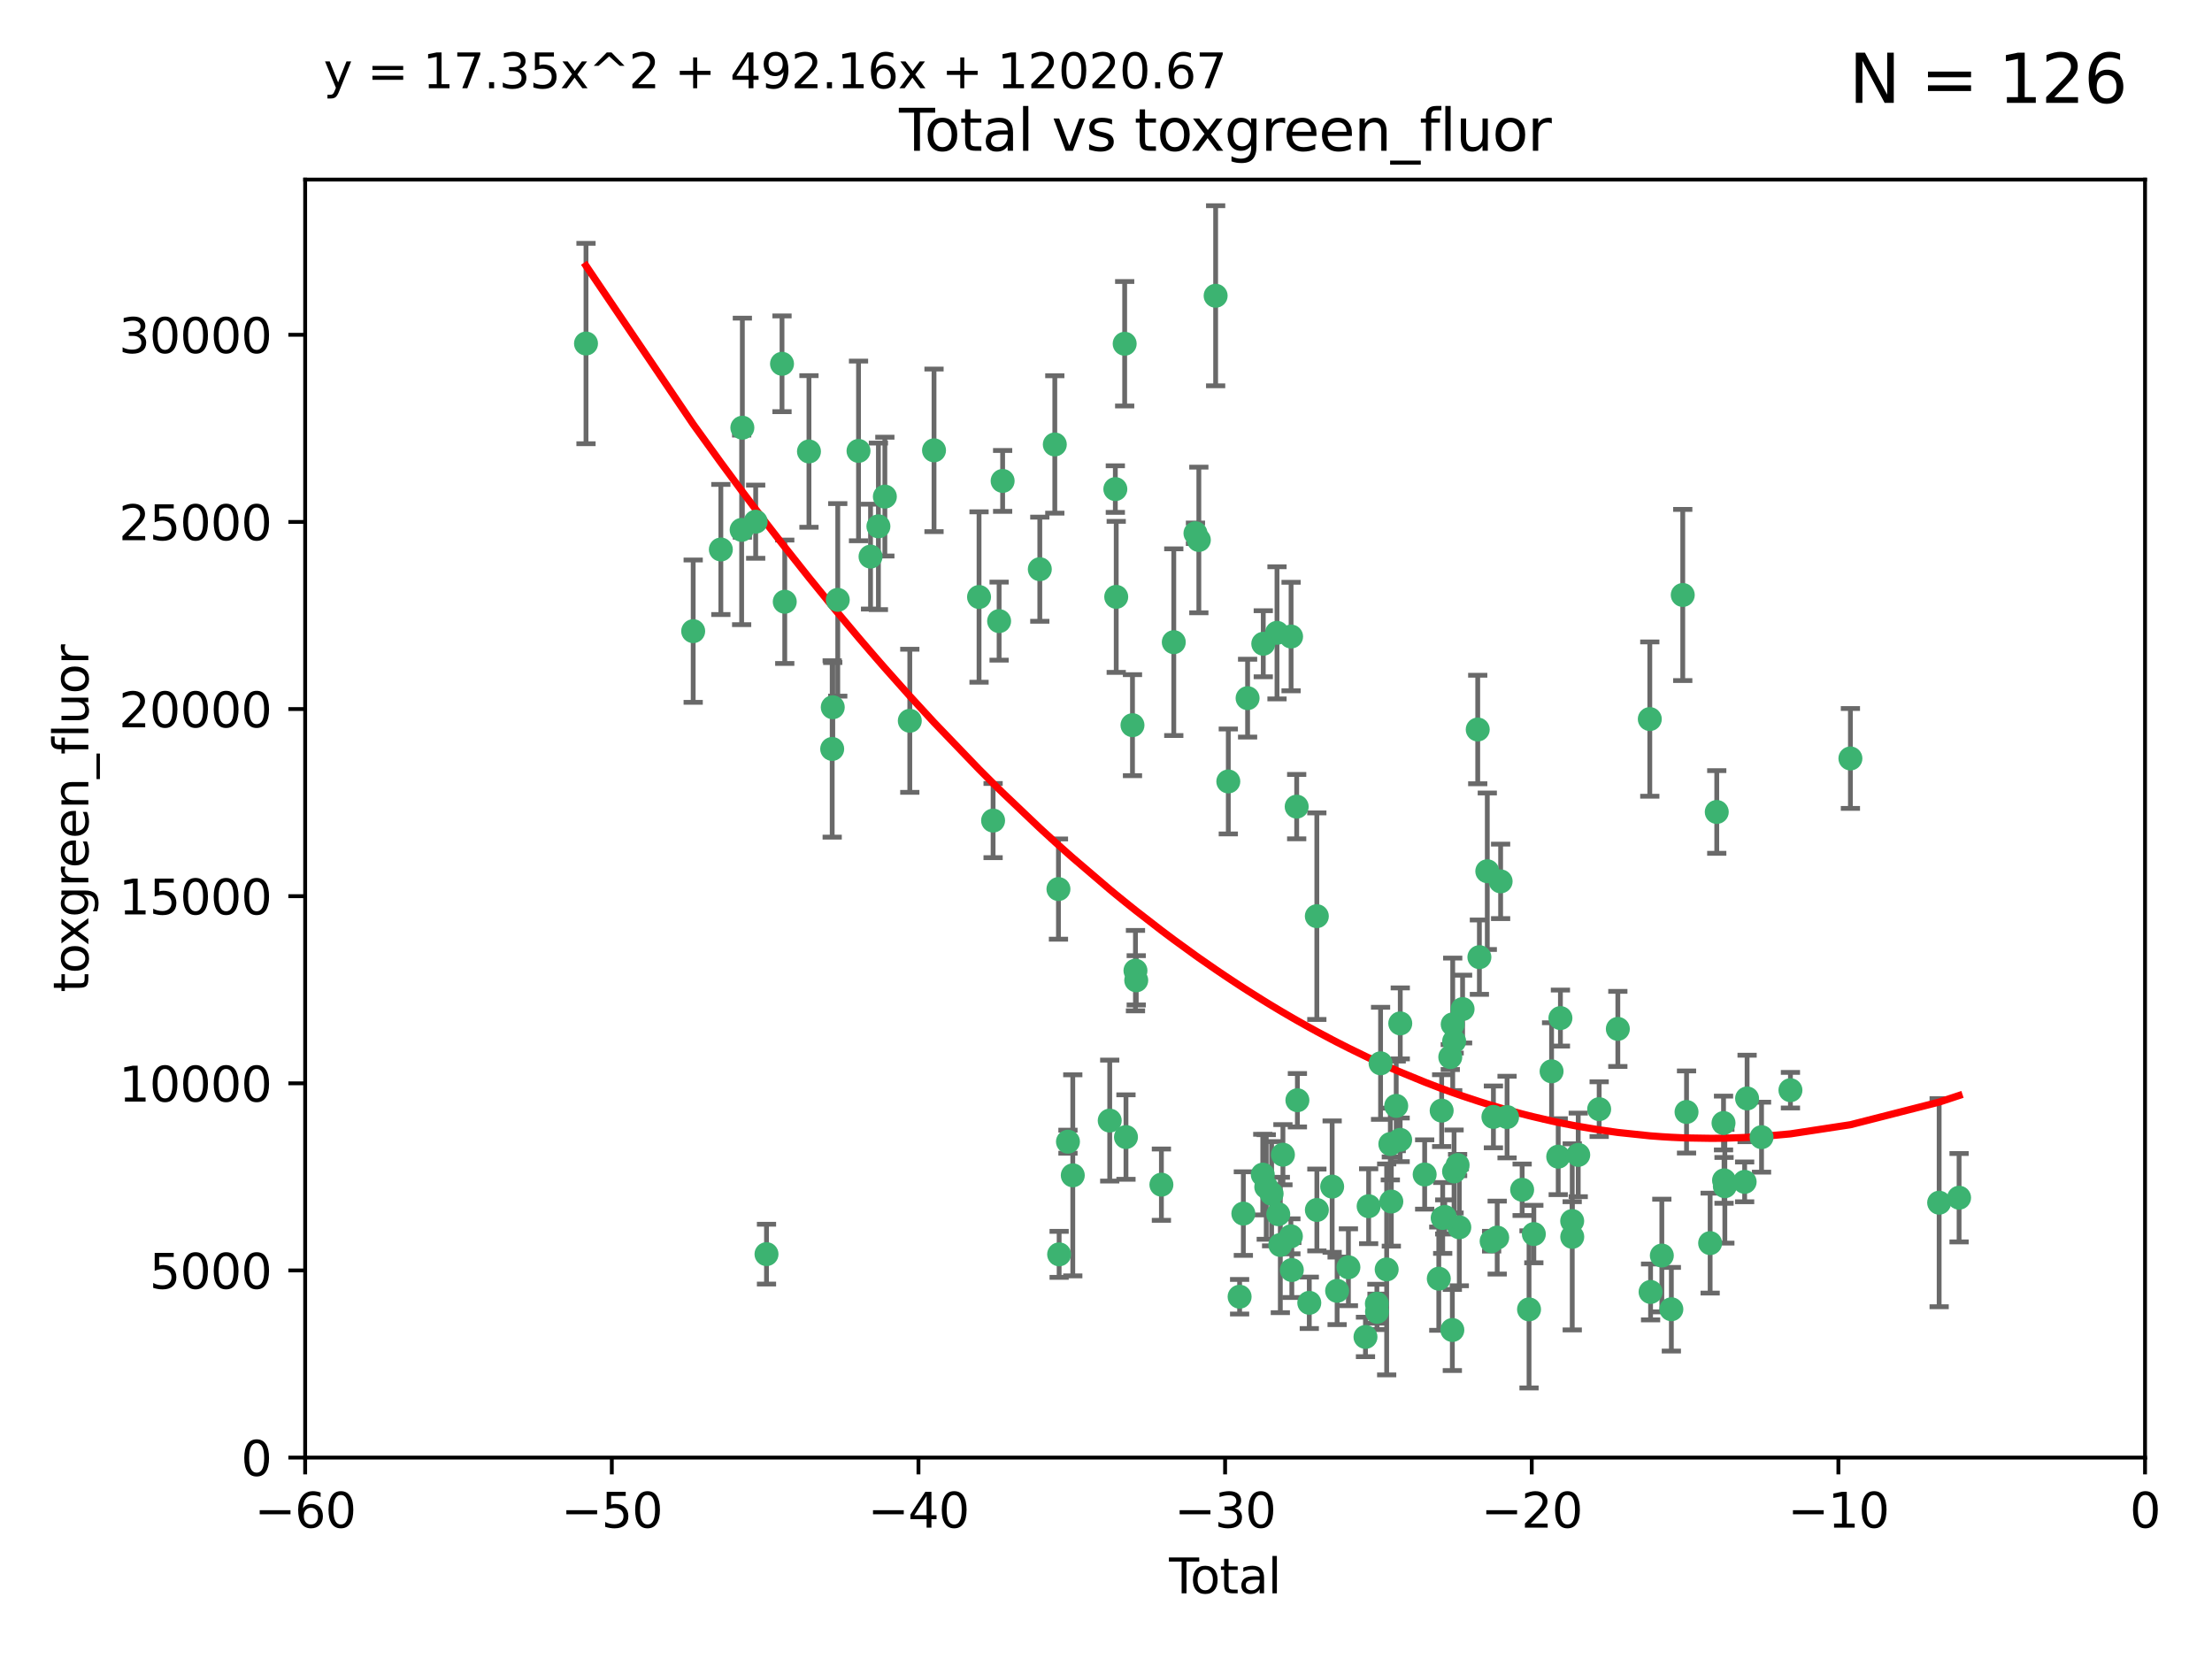 <?xml version="1.0" encoding="utf-8" standalone="no"?>
<!DOCTYPE svg PUBLIC "-//W3C//DTD SVG 1.1//EN"
  "http://www.w3.org/Graphics/SVG/1.1/DTD/svg11.dtd">
<svg xmlns:xlink="http://www.w3.org/1999/xlink" width="460.8pt" height="345.6pt" viewBox="0 0 460.8 345.6" xmlns="http://www.w3.org/2000/svg" version="1.1">
 <defs>
  <style type="text/css">*{stroke-linejoin: round; stroke-linecap: butt}</style>
 </defs>
 <g id="figure_1">
  <g id="patch_1">
   <path d="M 0 345.6 
L 460.8 345.6 
L 460.8 0 
L 0 0 
z
" style="fill: #ffffff"/>
  </g>
  <g id="axes_1">
   <g id="patch_2">
    <path d="M 63.571 303.64 
L 446.85 303.64 
L 446.85 37.411 
L 63.571 37.411 
z
" style="fill: #ffffff"/>
   </g>
   <g id="PathCollection_1">
    <defs>
     <path id="mdfa489c12b" d="M 0 1.118 
C 0.297 1.118 0.581 1 0.791 0.791 
C 1 0.581 1.118 0.297 1.118 0 
C 1.118 -0.297 1 -0.581 0.791 -0.791 
C 0.581 -1 0.297 -1.118 0 -1.118 
C -0.297 -1.118 -0.581 -1 -0.791 -0.791 
C -1 -0.581 -1.118 -0.297 -1.118 0 
C -1.118 0.297 -1 0.581 -0.791 0.791 
C -0.581 1 -0.297 1.118 0 1.118 
z
" style="stroke: #3cb371"/>
    </defs>
    <g clip-path="url(#p9b8d5330f8)">
     <use xlink:href="#mdfa489c12b" x="122.075" y="71.562" style="fill: #3cb371; stroke: #3cb371"/>
     <use xlink:href="#mdfa489c12b" x="144.404" y="131.48" style="fill: #3cb371; stroke: #3cb371"/>
     <use xlink:href="#mdfa489c12b" x="150.166" y="114.467" style="fill: #3cb371; stroke: #3cb371"/>
     <use xlink:href="#mdfa489c12b" x="154.499" y="110.38" style="fill: #3cb371; stroke: #3cb371"/>
     <use xlink:href="#mdfa489c12b" x="154.646" y="89.097" style="fill: #3cb371; stroke: #3cb371"/>
     <use xlink:href="#mdfa489c12b" x="157.422" y="108.676" style="fill: #3cb371; stroke: #3cb371"/>
     <use xlink:href="#mdfa489c12b" x="159.676" y="261.259" style="fill: #3cb371; stroke: #3cb371"/>
     <use xlink:href="#mdfa489c12b" x="162.908" y="75.786" style="fill: #3cb371; stroke: #3cb371"/>
     <use xlink:href="#mdfa489c12b" x="163.479" y="125.356" style="fill: #3cb371; stroke: #3cb371"/>
     <use xlink:href="#mdfa489c12b" x="168.522" y="94.046" style="fill: #3cb371; stroke: #3cb371"/>
     <use xlink:href="#mdfa489c12b" x="173.36" y="156.019" style="fill: #3cb371; stroke: #3cb371"/>
     <use xlink:href="#mdfa489c12b" x="173.478" y="147.335" style="fill: #3cb371; stroke: #3cb371"/>
     <use xlink:href="#mdfa489c12b" x="174.52" y="124.965" style="fill: #3cb371; stroke: #3cb371"/>
     <use xlink:href="#mdfa489c12b" x="178.846" y="93.933" style="fill: #3cb371; stroke: #3cb371"/>
     <use xlink:href="#mdfa489c12b" x="181.35" y="115.953" style="fill: #3cb371; stroke: #3cb371"/>
     <use xlink:href="#mdfa489c12b" x="182.989" y="109.646" style="fill: #3cb371; stroke: #3cb371"/>
     <use xlink:href="#mdfa489c12b" x="184.332" y="103.453" style="fill: #3cb371; stroke: #3cb371"/>
     <use xlink:href="#mdfa489c12b" x="189.528" y="150.153" style="fill: #3cb371; stroke: #3cb371"/>
     <use xlink:href="#mdfa489c12b" x="194.574" y="93.812" style="fill: #3cb371; stroke: #3cb371"/>
     <use xlink:href="#mdfa489c12b" x="203.952" y="124.367" style="fill: #3cb371; stroke: #3cb371"/>
     <use xlink:href="#mdfa489c12b" x="206.88" y="170.94" style="fill: #3cb371; stroke: #3cb371"/>
     <use xlink:href="#mdfa489c12b" x="208.133" y="129.389" style="fill: #3cb371; stroke: #3cb371"/>
     <use xlink:href="#mdfa489c12b" x="208.867" y="100.184" style="fill: #3cb371; stroke: #3cb371"/>
     <use xlink:href="#mdfa489c12b" x="216.611" y="118.577" style="fill: #3cb371; stroke: #3cb371"/>
     <use xlink:href="#mdfa489c12b" x="219.736" y="92.588" style="fill: #3cb371; stroke: #3cb371"/>
     <use xlink:href="#mdfa489c12b" x="220.495" y="185.208" style="fill: #3cb371; stroke: #3cb371"/>
     <use xlink:href="#mdfa489c12b" x="220.638" y="261.303" style="fill: #3cb371; stroke: #3cb371"/>
     <use xlink:href="#mdfa489c12b" x="222.475" y="237.833" style="fill: #3cb371; stroke: #3cb371"/>
     <use xlink:href="#mdfa489c12b" x="223.48" y="244.844" style="fill: #3cb371; stroke: #3cb371"/>
     <use xlink:href="#mdfa489c12b" x="231.176" y="233.44" style="fill: #3cb371; stroke: #3cb371"/>
     <use xlink:href="#mdfa489c12b" x="232.345" y="101.886" style="fill: #3cb371; stroke: #3cb371"/>
     <use xlink:href="#mdfa489c12b" x="232.53" y="124.337" style="fill: #3cb371; stroke: #3cb371"/>
     <use xlink:href="#mdfa489c12b" x="234.291" y="71.61" style="fill: #3cb371; stroke: #3cb371"/>
     <use xlink:href="#mdfa489c12b" x="234.56" y="236.871" style="fill: #3cb371; stroke: #3cb371"/>
     <use xlink:href="#mdfa489c12b" x="235.917" y="151.067" style="fill: #3cb371; stroke: #3cb371"/>
     <use xlink:href="#mdfa489c12b" x="236.539" y="202.203" style="fill: #3cb371; stroke: #3cb371"/>
     <use xlink:href="#mdfa489c12b" x="236.699" y="204.22" style="fill: #3cb371; stroke: #3cb371"/>
     <use xlink:href="#mdfa489c12b" x="241.942" y="246.787" style="fill: #3cb371; stroke: #3cb371"/>
     <use xlink:href="#mdfa489c12b" x="244.521" y="133.776" style="fill: #3cb371; stroke: #3cb371"/>
     <use xlink:href="#mdfa489c12b" x="249.037" y="111.087" style="fill: #3cb371; stroke: #3cb371"/>
     <use xlink:href="#mdfa489c12b" x="249.741" y="112.487" style="fill: #3cb371; stroke: #3cb371"/>
     <use xlink:href="#mdfa489c12b" x="253.24" y="61.614" style="fill: #3cb371; stroke: #3cb371"/>
     <use xlink:href="#mdfa489c12b" x="255.878" y="162.792" style="fill: #3cb371; stroke: #3cb371"/>
     <use xlink:href="#mdfa489c12b" x="258.233" y="270.13" style="fill: #3cb371; stroke: #3cb371"/>
     <use xlink:href="#mdfa489c12b" x="259.013" y="252.814" style="fill: #3cb371; stroke: #3cb371"/>
     <use xlink:href="#mdfa489c12b" x="259.897" y="145.439" style="fill: #3cb371; stroke: #3cb371"/>
     <use xlink:href="#mdfa489c12b" x="263.059" y="244.691" style="fill: #3cb371; stroke: #3cb371"/>
     <use xlink:href="#mdfa489c12b" x="263.163" y="134.104" style="fill: #3cb371; stroke: #3cb371"/>
     <use xlink:href="#mdfa489c12b" x="263.785" y="247.267" style="fill: #3cb371; stroke: #3cb371"/>
     <use xlink:href="#mdfa489c12b" x="264.901" y="248.674" style="fill: #3cb371; stroke: #3cb371"/>
     <use xlink:href="#mdfa489c12b" x="266.022" y="131.829" style="fill: #3cb371; stroke: #3cb371"/>
     <use xlink:href="#mdfa489c12b" x="266.284" y="252.941" style="fill: #3cb371; stroke: #3cb371"/>
     <use xlink:href="#mdfa489c12b" x="266.715" y="259.35" style="fill: #3cb371; stroke: #3cb371"/>
     <use xlink:href="#mdfa489c12b" x="267.259" y="240.543" style="fill: #3cb371; stroke: #3cb371"/>
     <use xlink:href="#mdfa489c12b" x="268.915" y="257.545" style="fill: #3cb371; stroke: #3cb371"/>
     <use xlink:href="#mdfa489c12b" x="268.956" y="132.603" style="fill: #3cb371; stroke: #3cb371"/>
     <use xlink:href="#mdfa489c12b" x="269.11" y="264.57" style="fill: #3cb371; stroke: #3cb371"/>
     <use xlink:href="#mdfa489c12b" x="270.123" y="168.036" style="fill: #3cb371; stroke: #3cb371"/>
     <use xlink:href="#mdfa489c12b" x="270.272" y="229.198" style="fill: #3cb371; stroke: #3cb371"/>
     <use xlink:href="#mdfa489c12b" x="272.749" y="271.4" style="fill: #3cb371; stroke: #3cb371"/>
     <use xlink:href="#mdfa489c12b" x="274.32" y="190.856" style="fill: #3cb371; stroke: #3cb371"/>
     <use xlink:href="#mdfa489c12b" x="274.329" y="252.059" style="fill: #3cb371; stroke: #3cb371"/>
     <use xlink:href="#mdfa489c12b" x="277.512" y="247.195" style="fill: #3cb371; stroke: #3cb371"/>
     <use xlink:href="#mdfa489c12b" x="278.547" y="268.906" style="fill: #3cb371; stroke: #3cb371"/>
     <use xlink:href="#mdfa489c12b" x="280.898" y="263.993" style="fill: #3cb371; stroke: #3cb371"/>
     <use xlink:href="#mdfa489c12b" x="284.454" y="278.508" style="fill: #3cb371; stroke: #3cb371"/>
     <use xlink:href="#mdfa489c12b" x="285.113" y="251.277" style="fill: #3cb371; stroke: #3cb371"/>
     <use xlink:href="#mdfa489c12b" x="286.83" y="271.584" style="fill: #3cb371; stroke: #3cb371"/>
     <use xlink:href="#mdfa489c12b" x="286.857" y="273.278" style="fill: #3cb371; stroke: #3cb371"/>
     <use xlink:href="#mdfa489c12b" x="287.598" y="221.508" style="fill: #3cb371; stroke: #3cb371"/>
     <use xlink:href="#mdfa489c12b" x="288.87" y="264.442" style="fill: #3cb371; stroke: #3cb371"/>
     <use xlink:href="#mdfa489c12b" x="289.632" y="238.323" style="fill: #3cb371; stroke: #3cb371"/>
     <use xlink:href="#mdfa489c12b" x="289.839" y="250.302" style="fill: #3cb371; stroke: #3cb371"/>
     <use xlink:href="#mdfa489c12b" x="290.857" y="230.378" style="fill: #3cb371; stroke: #3cb371"/>
     <use xlink:href="#mdfa489c12b" x="291.676" y="237.447" style="fill: #3cb371; stroke: #3cb371"/>
     <use xlink:href="#mdfa489c12b" x="291.701" y="213.194" style="fill: #3cb371; stroke: #3cb371"/>
     <use xlink:href="#mdfa489c12b" x="296.784" y="244.666" style="fill: #3cb371; stroke: #3cb371"/>
     <use xlink:href="#mdfa489c12b" x="299.727" y="266.371" style="fill: #3cb371; stroke: #3cb371"/>
     <use xlink:href="#mdfa489c12b" x="300.325" y="231.362" style="fill: #3cb371; stroke: #3cb371"/>
     <use xlink:href="#mdfa489c12b" x="300.54" y="253.724" style="fill: #3cb371; stroke: #3cb371"/>
     <use xlink:href="#mdfa489c12b" x="300.97" y="253.509" style="fill: #3cb371; stroke: #3cb371"/>
     <use xlink:href="#mdfa489c12b" x="302.119" y="220.207" style="fill: #3cb371; stroke: #3cb371"/>
     <use xlink:href="#mdfa489c12b" x="302.549" y="277.063" style="fill: #3cb371; stroke: #3cb371"/>
     <use xlink:href="#mdfa489c12b" x="302.627" y="213.39" style="fill: #3cb371; stroke: #3cb371"/>
     <use xlink:href="#mdfa489c12b" x="302.908" y="244.037" style="fill: #3cb371; stroke: #3cb371"/>
     <use xlink:href="#mdfa489c12b" x="302.924" y="216.908" style="fill: #3cb371; stroke: #3cb371"/>
     <use xlink:href="#mdfa489c12b" x="303.645" y="242.699" style="fill: #3cb371; stroke: #3cb371"/>
     <use xlink:href="#mdfa489c12b" x="303.999" y="255.666" style="fill: #3cb371; stroke: #3cb371"/>
     <use xlink:href="#mdfa489c12b" x="304.684" y="210.208" style="fill: #3cb371; stroke: #3cb371"/>
     <use xlink:href="#mdfa489c12b" x="307.838" y="151.97" style="fill: #3cb371; stroke: #3cb371"/>
     <use xlink:href="#mdfa489c12b" x="308.184" y="199.394" style="fill: #3cb371; stroke: #3cb371"/>
     <use xlink:href="#mdfa489c12b" x="309.83" y="181.494" style="fill: #3cb371; stroke: #3cb371"/>
     <use xlink:href="#mdfa489c12b" x="310.734" y="258.565" style="fill: #3cb371; stroke: #3cb371"/>
     <use xlink:href="#mdfa489c12b" x="311.105" y="232.67" style="fill: #3cb371; stroke: #3cb371"/>
     <use xlink:href="#mdfa489c12b" x="311.894" y="257.812" style="fill: #3cb371; stroke: #3cb371"/>
     <use xlink:href="#mdfa489c12b" x="312.607" y="183.606" style="fill: #3cb371; stroke: #3cb371"/>
     <use xlink:href="#mdfa489c12b" x="313.949" y="232.704" style="fill: #3cb371; stroke: #3cb371"/>
     <use xlink:href="#mdfa489c12b" x="317.09" y="247.85" style="fill: #3cb371; stroke: #3cb371"/>
     <use xlink:href="#mdfa489c12b" x="318.526" y="272.768" style="fill: #3cb371; stroke: #3cb371"/>
     <use xlink:href="#mdfa489c12b" x="319.527" y="257.076" style="fill: #3cb371; stroke: #3cb371"/>
     <use xlink:href="#mdfa489c12b" x="323.223" y="223.176" style="fill: #3cb371; stroke: #3cb371"/>
     <use xlink:href="#mdfa489c12b" x="324.605" y="240.958" style="fill: #3cb371; stroke: #3cb371"/>
     <use xlink:href="#mdfa489c12b" x="325.065" y="212.083" style="fill: #3cb371; stroke: #3cb371"/>
     <use xlink:href="#mdfa489c12b" x="327.515" y="254.362" style="fill: #3cb371; stroke: #3cb371"/>
     <use xlink:href="#mdfa489c12b" x="327.528" y="257.661" style="fill: #3cb371; stroke: #3cb371"/>
     <use xlink:href="#mdfa489c12b" x="328.774" y="240.585" style="fill: #3cb371; stroke: #3cb371"/>
     <use xlink:href="#mdfa489c12b" x="333.135" y="231.059" style="fill: #3cb371; stroke: #3cb371"/>
     <use xlink:href="#mdfa489c12b" x="337.025" y="214.339" style="fill: #3cb371; stroke: #3cb371"/>
     <use xlink:href="#mdfa489c12b" x="343.683" y="149.795" style="fill: #3cb371; stroke: #3cb371"/>
     <use xlink:href="#mdfa489c12b" x="343.846" y="269.137" style="fill: #3cb371; stroke: #3cb371"/>
     <use xlink:href="#mdfa489c12b" x="346.19" y="261.551" style="fill: #3cb371; stroke: #3cb371"/>
     <use xlink:href="#mdfa489c12b" x="348.174" y="272.741" style="fill: #3cb371; stroke: #3cb371"/>
     <use xlink:href="#mdfa489c12b" x="350.548" y="123.943" style="fill: #3cb371; stroke: #3cb371"/>
     <use xlink:href="#mdfa489c12b" x="351.336" y="231.646" style="fill: #3cb371; stroke: #3cb371"/>
     <use xlink:href="#mdfa489c12b" x="356.254" y="258.966" style="fill: #3cb371; stroke: #3cb371"/>
     <use xlink:href="#mdfa489c12b" x="357.632" y="169.147" style="fill: #3cb371; stroke: #3cb371"/>
     <use xlink:href="#mdfa489c12b" x="359.041" y="233.943" style="fill: #3cb371; stroke: #3cb371"/>
     <use xlink:href="#mdfa489c12b" x="359.15" y="245.892" style="fill: #3cb371; stroke: #3cb371"/>
     <use xlink:href="#mdfa489c12b" x="359.317" y="247.114" style="fill: #3cb371; stroke: #3cb371"/>
     <use xlink:href="#mdfa489c12b" x="363.442" y="246.204" style="fill: #3cb371; stroke: #3cb371"/>
     <use xlink:href="#mdfa489c12b" x="363.952" y="228.828" style="fill: #3cb371; stroke: #3cb371"/>
     <use xlink:href="#mdfa489c12b" x="366.961" y="236.892" style="fill: #3cb371; stroke: #3cb371"/>
     <use xlink:href="#mdfa489c12b" x="372.98" y="227.107" style="fill: #3cb371; stroke: #3cb371"/>
     <use xlink:href="#mdfa489c12b" x="385.474" y="157.999" style="fill: #3cb371; stroke: #3cb371"/>
     <use xlink:href="#mdfa489c12b" x="403.96" y="250.544" style="fill: #3cb371; stroke: #3cb371"/>
     <use xlink:href="#mdfa489c12b" x="408.113" y="249.505" style="fill: #3cb371; stroke: #3cb371"/>
    </g>
   </g>
   <g id="matplotlib.axis_1">
    <g id="xtick_1">
     <g id="line2d_1">
      <defs>
       <path id="m3e298fed41" d="M 0 0 
L 0 3.5 
" style="stroke: #000000; stroke-width: 0.8"/>
      </defs>
      <g>
       <use xlink:href="#m3e298fed41" x="63.571" y="303.64" style="stroke: #000000; stroke-width: 0.8"/>
      </g>
     </g>
     <g id="text_1">
      <!-- −60 -->
      <g transform="translate(53.019 318.238)scale(0.1 -0.1)">
       <defs>
        <path id="DejaVuSans-2212" d="M 678 2272 
L 4684 2272 
L 4684 1741 
L 678 1741 
L 678 2272 
z
" transform="scale(0.016)"/>
        <path id="DejaVuSans-36" d="M 2113 2584 
Q 1688 2584 1439 2293 
Q 1191 2003 1191 1497 
Q 1191 994 1439 701 
Q 1688 409 2113 409 
Q 2538 409 2786 701 
Q 3034 994 3034 1497 
Q 3034 2003 2786 2293 
Q 2538 2584 2113 2584 
z
M 3366 4563 
L 3366 3988 
Q 3128 4100 2886 4159 
Q 2644 4219 2406 4219 
Q 1781 4219 1451 3797 
Q 1122 3375 1075 2522 
Q 1259 2794 1537 2939 
Q 1816 3084 2150 3084 
Q 2853 3084 3261 2657 
Q 3669 2231 3669 1497 
Q 3669 778 3244 343 
Q 2819 -91 2113 -91 
Q 1303 -91 875 529 
Q 447 1150 447 2328 
Q 447 3434 972 4092 
Q 1497 4750 2381 4750 
Q 2619 4750 2861 4703 
Q 3103 4656 3366 4563 
z
" transform="scale(0.016)"/>
        <path id="DejaVuSans-30" d="M 2034 4250 
Q 1547 4250 1301 3770 
Q 1056 3291 1056 2328 
Q 1056 1369 1301 889 
Q 1547 409 2034 409 
Q 2525 409 2770 889 
Q 3016 1369 3016 2328 
Q 3016 3291 2770 3770 
Q 2525 4250 2034 4250 
z
M 2034 4750 
Q 2819 4750 3233 4129 
Q 3647 3509 3647 2328 
Q 3647 1150 3233 529 
Q 2819 -91 2034 -91 
Q 1250 -91 836 529 
Q 422 1150 422 2328 
Q 422 3509 836 4129 
Q 1250 4750 2034 4750 
z
" transform="scale(0.016)"/>
       </defs>
       <use xlink:href="#DejaVuSans-2212"/>
       <use xlink:href="#DejaVuSans-36" x="83.789"/>
       <use xlink:href="#DejaVuSans-30" x="147.412"/>
      </g>
     </g>
    </g>
    <g id="xtick_2">
     <g id="line2d_2">
      <g>
       <use xlink:href="#m3e298fed41" x="127.451" y="303.64" style="stroke: #000000; stroke-width: 0.8"/>
      </g>
     </g>
     <g id="text_2">
      <!-- −50 -->
      <g transform="translate(116.899 318.238)scale(0.1 -0.1)">
       <defs>
        <path id="DejaVuSans-35" d="M 691 4666 
L 3169 4666 
L 3169 4134 
L 1269 4134 
L 1269 2991 
Q 1406 3038 1543 3061 
Q 1681 3084 1819 3084 
Q 2600 3084 3056 2656 
Q 3513 2228 3513 1497 
Q 3513 744 3044 326 
Q 2575 -91 1722 -91 
Q 1428 -91 1123 -41 
Q 819 9 494 109 
L 494 744 
Q 775 591 1075 516 
Q 1375 441 1709 441 
Q 2250 441 2565 725 
Q 2881 1009 2881 1497 
Q 2881 1984 2565 2268 
Q 2250 2553 1709 2553 
Q 1456 2553 1204 2497 
Q 953 2441 691 2322 
L 691 4666 
z
" transform="scale(0.016)"/>
       </defs>
       <use xlink:href="#DejaVuSans-2212"/>
       <use xlink:href="#DejaVuSans-35" x="83.789"/>
       <use xlink:href="#DejaVuSans-30" x="147.412"/>
      </g>
     </g>
    </g>
    <g id="xtick_3">
     <g id="line2d_3">
      <g>
       <use xlink:href="#m3e298fed41" x="191.331" y="303.64" style="stroke: #000000; stroke-width: 0.8"/>
      </g>
     </g>
     <g id="text_3">
      <!-- −40 -->
      <g transform="translate(180.778 318.238)scale(0.1 -0.1)">
       <defs>
        <path id="DejaVuSans-34" d="M 2419 4116 
L 825 1625 
L 2419 1625 
L 2419 4116 
z
M 2253 4666 
L 3047 4666 
L 3047 1625 
L 3713 1625 
L 3713 1100 
L 3047 1100 
L 3047 0 
L 2419 0 
L 2419 1100 
L 313 1100 
L 313 1709 
L 2253 4666 
z
" transform="scale(0.016)"/>
       </defs>
       <use xlink:href="#DejaVuSans-2212"/>
       <use xlink:href="#DejaVuSans-34" x="83.789"/>
       <use xlink:href="#DejaVuSans-30" x="147.412"/>
      </g>
     </g>
    </g>
    <g id="xtick_4">
     <g id="line2d_4">
      <g>
       <use xlink:href="#m3e298fed41" x="255.211" y="303.64" style="stroke: #000000; stroke-width: 0.8"/>
      </g>
     </g>
     <g id="text_4">
      <!-- −30 -->
      <g transform="translate(244.658 318.238)scale(0.1 -0.1)">
       <defs>
        <path id="DejaVuSans-33" d="M 2597 2516 
Q 3050 2419 3304 2112 
Q 3559 1806 3559 1356 
Q 3559 666 3084 287 
Q 2609 -91 1734 -91 
Q 1441 -91 1130 -33 
Q 819 25 488 141 
L 488 750 
Q 750 597 1062 519 
Q 1375 441 1716 441 
Q 2309 441 2620 675 
Q 2931 909 2931 1356 
Q 2931 1769 2642 2001 
Q 2353 2234 1838 2234 
L 1294 2234 
L 1294 2753 
L 1863 2753 
Q 2328 2753 2575 2939 
Q 2822 3125 2822 3475 
Q 2822 3834 2567 4026 
Q 2313 4219 1838 4219 
Q 1578 4219 1281 4162 
Q 984 4106 628 3988 
L 628 4550 
Q 988 4650 1302 4700 
Q 1616 4750 1894 4750 
Q 2613 4750 3031 4423 
Q 3450 4097 3450 3541 
Q 3450 3153 3228 2886 
Q 3006 2619 2597 2516 
z
" transform="scale(0.016)"/>
       </defs>
       <use xlink:href="#DejaVuSans-2212"/>
       <use xlink:href="#DejaVuSans-33" x="83.789"/>
       <use xlink:href="#DejaVuSans-30" x="147.412"/>
      </g>
     </g>
    </g>
    <g id="xtick_5">
     <g id="line2d_5">
      <g>
       <use xlink:href="#m3e298fed41" x="319.09" y="303.64" style="stroke: #000000; stroke-width: 0.8"/>
      </g>
     </g>
     <g id="text_5">
      <!-- −20 -->
      <g transform="translate(308.538 318.238)scale(0.1 -0.1)">
       <defs>
        <path id="DejaVuSans-32" d="M 1228 531 
L 3431 531 
L 3431 0 
L 469 0 
L 469 531 
Q 828 903 1448 1529 
Q 2069 2156 2228 2338 
Q 2531 2678 2651 2914 
Q 2772 3150 2772 3378 
Q 2772 3750 2511 3984 
Q 2250 4219 1831 4219 
Q 1534 4219 1204 4116 
Q 875 4013 500 3803 
L 500 4441 
Q 881 4594 1212 4672 
Q 1544 4750 1819 4750 
Q 2544 4750 2975 4387 
Q 3406 4025 3406 3419 
Q 3406 3131 3298 2873 
Q 3191 2616 2906 2266 
Q 2828 2175 2409 1742 
Q 1991 1309 1228 531 
z
" transform="scale(0.016)"/>
       </defs>
       <use xlink:href="#DejaVuSans-2212"/>
       <use xlink:href="#DejaVuSans-32" x="83.789"/>
       <use xlink:href="#DejaVuSans-30" x="147.412"/>
      </g>
     </g>
    </g>
    <g id="xtick_6">
     <g id="line2d_6">
      <g>
       <use xlink:href="#m3e298fed41" x="382.97" y="303.64" style="stroke: #000000; stroke-width: 0.8"/>
      </g>
     </g>
     <g id="text_6">
      <!-- −10 -->
      <g transform="translate(372.418 318.238)scale(0.1 -0.1)">
       <defs>
        <path id="DejaVuSans-31" d="M 794 531 
L 1825 531 
L 1825 4091 
L 703 3866 
L 703 4441 
L 1819 4666 
L 2450 4666 
L 2450 531 
L 3481 531 
L 3481 0 
L 794 0 
L 794 531 
z
" transform="scale(0.016)"/>
       </defs>
       <use xlink:href="#DejaVuSans-2212"/>
       <use xlink:href="#DejaVuSans-31" x="83.789"/>
       <use xlink:href="#DejaVuSans-30" x="147.412"/>
      </g>
     </g>
    </g>
    <g id="xtick_7">
     <g id="line2d_7">
      <g>
       <use xlink:href="#m3e298fed41" x="446.85" y="303.64" style="stroke: #000000; stroke-width: 0.8"/>
      </g>
     </g>
     <g id="text_7">
      <!-- 0 -->
      <g transform="translate(443.669 318.238)scale(0.1 -0.1)">
       <use xlink:href="#DejaVuSans-30"/>
      </g>
     </g>
    </g>
    <g id="text_8">
     <!-- Total -->
     <g transform="translate(243.534 331.917)scale(0.1 -0.1)">
      <defs>
       <path id="DejaVuSans-54" d="M -19 4666 
L 3928 4666 
L 3928 4134 
L 2272 4134 
L 2272 0 
L 1638 0 
L 1638 4134 
L -19 4134 
L -19 4666 
z
" transform="scale(0.016)"/>
       <path id="DejaVuSans-6f" d="M 1959 3097 
Q 1497 3097 1228 2736 
Q 959 2375 959 1747 
Q 959 1119 1226 758 
Q 1494 397 1959 397 
Q 2419 397 2687 759 
Q 2956 1122 2956 1747 
Q 2956 2369 2687 2733 
Q 2419 3097 1959 3097 
z
M 1959 3584 
Q 2709 3584 3137 3096 
Q 3566 2609 3566 1747 
Q 3566 888 3137 398 
Q 2709 -91 1959 -91 
Q 1206 -91 779 398 
Q 353 888 353 1747 
Q 353 2609 779 3096 
Q 1206 3584 1959 3584 
z
" transform="scale(0.016)"/>
       <path id="DejaVuSans-74" d="M 1172 4494 
L 1172 3500 
L 2356 3500 
L 2356 3053 
L 1172 3053 
L 1172 1153 
Q 1172 725 1289 603 
Q 1406 481 1766 481 
L 2356 481 
L 2356 0 
L 1766 0 
Q 1100 0 847 248 
Q 594 497 594 1153 
L 594 3053 
L 172 3053 
L 172 3500 
L 594 3500 
L 594 4494 
L 1172 4494 
z
" transform="scale(0.016)"/>
       <path id="DejaVuSans-61" d="M 2194 1759 
Q 1497 1759 1228 1600 
Q 959 1441 959 1056 
Q 959 750 1161 570 
Q 1363 391 1709 391 
Q 2188 391 2477 730 
Q 2766 1069 2766 1631 
L 2766 1759 
L 2194 1759 
z
M 3341 1997 
L 3341 0 
L 2766 0 
L 2766 531 
Q 2569 213 2275 61 
Q 1981 -91 1556 -91 
Q 1019 -91 701 211 
Q 384 513 384 1019 
Q 384 1609 779 1909 
Q 1175 2209 1959 2209 
L 2766 2209 
L 2766 2266 
Q 2766 2663 2505 2880 
Q 2244 3097 1772 3097 
Q 1472 3097 1187 3025 
Q 903 2953 641 2809 
L 641 3341 
Q 956 3463 1253 3523 
Q 1550 3584 1831 3584 
Q 2591 3584 2966 3190 
Q 3341 2797 3341 1997 
z
" transform="scale(0.016)"/>
       <path id="DejaVuSans-6c" d="M 603 4863 
L 1178 4863 
L 1178 0 
L 603 0 
L 603 4863 
z
" transform="scale(0.016)"/>
      </defs>
      <use xlink:href="#DejaVuSans-54"/>
      <use xlink:href="#DejaVuSans-6f" x="44.084"/>
      <use xlink:href="#DejaVuSans-74" x="105.266"/>
      <use xlink:href="#DejaVuSans-61" x="144.475"/>
      <use xlink:href="#DejaVuSans-6c" x="205.754"/>
     </g>
    </g>
   </g>
   <g id="matplotlib.axis_2">
    <g id="ytick_1">
     <g id="line2d_8">
      <defs>
       <path id="m2a2f0b0da5" d="M 0 0 
L -3.5 0 
" style="stroke: #000000; stroke-width: 0.8"/>
      </defs>
      <g>
       <use xlink:href="#m2a2f0b0da5" x="63.571" y="303.64" style="stroke: #000000; stroke-width: 0.8"/>
      </g>
     </g>
     <g id="text_9">
      <!-- 0 -->
      <g transform="translate(50.209 307.439)scale(0.1 -0.1)">
       <use xlink:href="#DejaVuSans-30"/>
      </g>
     </g>
    </g>
    <g id="ytick_2">
     <g id="line2d_9">
      <g>
       <use xlink:href="#m2a2f0b0da5" x="63.571" y="264.657" style="stroke: #000000; stroke-width: 0.8"/>
      </g>
     </g>
     <g id="text_10">
      <!-- 5000 -->
      <g transform="translate(31.121 268.457)scale(0.1 -0.1)">
       <use xlink:href="#DejaVuSans-35"/>
       <use xlink:href="#DejaVuSans-30" x="63.623"/>
       <use xlink:href="#DejaVuSans-30" x="127.246"/>
       <use xlink:href="#DejaVuSans-30" x="190.869"/>
      </g>
     </g>
    </g>
    <g id="ytick_3">
     <g id="line2d_10">
      <g>
       <use xlink:href="#m2a2f0b0da5" x="63.571" y="225.675" style="stroke: #000000; stroke-width: 0.8"/>
      </g>
     </g>
     <g id="text_11">
      <!-- 10000 -->
      <g transform="translate(24.759 229.474)scale(0.1 -0.1)">
       <use xlink:href="#DejaVuSans-31"/>
       <use xlink:href="#DejaVuSans-30" x="63.623"/>
       <use xlink:href="#DejaVuSans-30" x="127.246"/>
       <use xlink:href="#DejaVuSans-30" x="190.869"/>
       <use xlink:href="#DejaVuSans-30" x="254.492"/>
      </g>
     </g>
    </g>
    <g id="ytick_4">
     <g id="line2d_11">
      <g>
       <use xlink:href="#m2a2f0b0da5" x="63.571" y="186.692" style="stroke: #000000; stroke-width: 0.8"/>
      </g>
     </g>
     <g id="text_12">
      <!-- 15000 -->
      <g transform="translate(24.759 190.492)scale(0.1 -0.1)">
       <use xlink:href="#DejaVuSans-31"/>
       <use xlink:href="#DejaVuSans-35" x="63.623"/>
       <use xlink:href="#DejaVuSans-30" x="127.246"/>
       <use xlink:href="#DejaVuSans-30" x="190.869"/>
       <use xlink:href="#DejaVuSans-30" x="254.492"/>
      </g>
     </g>
    </g>
    <g id="ytick_5">
     <g id="line2d_12">
      <g>
       <use xlink:href="#m2a2f0b0da5" x="63.571" y="147.71" style="stroke: #000000; stroke-width: 0.8"/>
      </g>
     </g>
     <g id="text_13">
      <!-- 20000 -->
      <g transform="translate(24.759 151.509)scale(0.1 -0.1)">
       <use xlink:href="#DejaVuSans-32"/>
       <use xlink:href="#DejaVuSans-30" x="63.623"/>
       <use xlink:href="#DejaVuSans-30" x="127.246"/>
       <use xlink:href="#DejaVuSans-30" x="190.869"/>
       <use xlink:href="#DejaVuSans-30" x="254.492"/>
      </g>
     </g>
    </g>
    <g id="ytick_6">
     <g id="line2d_13">
      <g>
       <use xlink:href="#m2a2f0b0da5" x="63.571" y="108.727" style="stroke: #000000; stroke-width: 0.8"/>
      </g>
     </g>
     <g id="text_14">
      <!-- 25000 -->
      <g transform="translate(24.759 112.527)scale(0.1 -0.1)">
       <use xlink:href="#DejaVuSans-32"/>
       <use xlink:href="#DejaVuSans-35" x="63.623"/>
       <use xlink:href="#DejaVuSans-30" x="127.246"/>
       <use xlink:href="#DejaVuSans-30" x="190.869"/>
       <use xlink:href="#DejaVuSans-30" x="254.492"/>
      </g>
     </g>
    </g>
    <g id="ytick_7">
     <g id="line2d_14">
      <g>
       <use xlink:href="#m2a2f0b0da5" x="63.571" y="69.745" style="stroke: #000000; stroke-width: 0.8"/>
      </g>
     </g>
     <g id="text_15">
      <!-- 30000 -->
      <g transform="translate(24.759 73.544)scale(0.1 -0.1)">
       <use xlink:href="#DejaVuSans-33"/>
       <use xlink:href="#DejaVuSans-30" x="63.623"/>
       <use xlink:href="#DejaVuSans-30" x="127.246"/>
       <use xlink:href="#DejaVuSans-30" x="190.869"/>
       <use xlink:href="#DejaVuSans-30" x="254.492"/>
      </g>
     </g>
    </g>
    <g id="text_16">
     <!-- toxgreen_fluor -->
     <g transform="translate(18.401 206.72)rotate(-90)scale(0.1 -0.1)">
      <defs>
       <path id="DejaVuSans-78" d="M 3513 3500 
L 2247 1797 
L 3578 0 
L 2900 0 
L 1881 1375 
L 863 0 
L 184 0 
L 1544 1831 
L 300 3500 
L 978 3500 
L 1906 2253 
L 2834 3500 
L 3513 3500 
z
" transform="scale(0.016)"/>
       <path id="DejaVuSans-67" d="M 2906 1791 
Q 2906 2416 2648 2759 
Q 2391 3103 1925 3103 
Q 1463 3103 1205 2759 
Q 947 2416 947 1791 
Q 947 1169 1205 825 
Q 1463 481 1925 481 
Q 2391 481 2648 825 
Q 2906 1169 2906 1791 
z
M 3481 434 
Q 3481 -459 3084 -895 
Q 2688 -1331 1869 -1331 
Q 1566 -1331 1297 -1286 
Q 1028 -1241 775 -1147 
L 775 -588 
Q 1028 -725 1275 -790 
Q 1522 -856 1778 -856 
Q 2344 -856 2625 -561 
Q 2906 -266 2906 331 
L 2906 616 
Q 2728 306 2450 153 
Q 2172 0 1784 0 
Q 1141 0 747 490 
Q 353 981 353 1791 
Q 353 2603 747 3093 
Q 1141 3584 1784 3584 
Q 2172 3584 2450 3431 
Q 2728 3278 2906 2969 
L 2906 3500 
L 3481 3500 
L 3481 434 
z
" transform="scale(0.016)"/>
       <path id="DejaVuSans-72" d="M 2631 2963 
Q 2534 3019 2420 3045 
Q 2306 3072 2169 3072 
Q 1681 3072 1420 2755 
Q 1159 2438 1159 1844 
L 1159 0 
L 581 0 
L 581 3500 
L 1159 3500 
L 1159 2956 
Q 1341 3275 1631 3429 
Q 1922 3584 2338 3584 
Q 2397 3584 2469 3576 
Q 2541 3569 2628 3553 
L 2631 2963 
z
" transform="scale(0.016)"/>
       <path id="DejaVuSans-65" d="M 3597 1894 
L 3597 1613 
L 953 1613 
Q 991 1019 1311 708 
Q 1631 397 2203 397 
Q 2534 397 2845 478 
Q 3156 559 3463 722 
L 3463 178 
Q 3153 47 2828 -22 
Q 2503 -91 2169 -91 
Q 1331 -91 842 396 
Q 353 884 353 1716 
Q 353 2575 817 3079 
Q 1281 3584 2069 3584 
Q 2775 3584 3186 3129 
Q 3597 2675 3597 1894 
z
M 3022 2063 
Q 3016 2534 2758 2815 
Q 2500 3097 2075 3097 
Q 1594 3097 1305 2825 
Q 1016 2553 972 2059 
L 3022 2063 
z
" transform="scale(0.016)"/>
       <path id="DejaVuSans-6e" d="M 3513 2113 
L 3513 0 
L 2938 0 
L 2938 2094 
Q 2938 2591 2744 2837 
Q 2550 3084 2163 3084 
Q 1697 3084 1428 2787 
Q 1159 2491 1159 1978 
L 1159 0 
L 581 0 
L 581 3500 
L 1159 3500 
L 1159 2956 
Q 1366 3272 1645 3428 
Q 1925 3584 2291 3584 
Q 2894 3584 3203 3211 
Q 3513 2838 3513 2113 
z
" transform="scale(0.016)"/>
       <path id="DejaVuSans-5f" d="M 3263 -1063 
L 3263 -1509 
L -63 -1509 
L -63 -1063 
L 3263 -1063 
z
" transform="scale(0.016)"/>
       <path id="DejaVuSans-66" d="M 2375 4863 
L 2375 4384 
L 1825 4384 
Q 1516 4384 1395 4259 
Q 1275 4134 1275 3809 
L 1275 3500 
L 2222 3500 
L 2222 3053 
L 1275 3053 
L 1275 0 
L 697 0 
L 697 3053 
L 147 3053 
L 147 3500 
L 697 3500 
L 697 3744 
Q 697 4328 969 4595 
Q 1241 4863 1831 4863 
L 2375 4863 
z
" transform="scale(0.016)"/>
       <path id="DejaVuSans-75" d="M 544 1381 
L 544 3500 
L 1119 3500 
L 1119 1403 
Q 1119 906 1312 657 
Q 1506 409 1894 409 
Q 2359 409 2629 706 
Q 2900 1003 2900 1516 
L 2900 3500 
L 3475 3500 
L 3475 0 
L 2900 0 
L 2900 538 
Q 2691 219 2414 64 
Q 2138 -91 1772 -91 
Q 1169 -91 856 284 
Q 544 659 544 1381 
z
M 1991 3584 
L 1991 3584 
z
" transform="scale(0.016)"/>
      </defs>
      <use xlink:href="#DejaVuSans-74"/>
      <use xlink:href="#DejaVuSans-6f" x="39.209"/>
      <use xlink:href="#DejaVuSans-78" x="97.266"/>
      <use xlink:href="#DejaVuSans-67" x="156.445"/>
      <use xlink:href="#DejaVuSans-72" x="219.922"/>
      <use xlink:href="#DejaVuSans-65" x="258.785"/>
      <use xlink:href="#DejaVuSans-65" x="320.309"/>
      <use xlink:href="#DejaVuSans-6e" x="381.832"/>
      <use xlink:href="#DejaVuSans-5f" x="445.211"/>
      <use xlink:href="#DejaVuSans-66" x="495.211"/>
      <use xlink:href="#DejaVuSans-6c" x="530.416"/>
      <use xlink:href="#DejaVuSans-75" x="558.199"/>
      <use xlink:href="#DejaVuSans-6f" x="621.578"/>
      <use xlink:href="#DejaVuSans-72" x="682.76"/>
     </g>
    </g>
   </g>
   <g id="LineCollection_1">
    <path d="M 122.075 92.434 
L 122.075 50.691 
" clip-path="url(#p9b8d5330f8)" style="fill: none; stroke: #696969"/>
    <path d="M 144.404 146.307 
L 144.404 116.654 
" clip-path="url(#p9b8d5330f8)" style="fill: none; stroke: #696969"/>
    <path d="M 150.166 128.017 
L 150.166 100.917 
" clip-path="url(#p9b8d5330f8)" style="fill: none; stroke: #696969"/>
    <path d="M 154.499 130.124 
L 154.499 90.636 
" clip-path="url(#p9b8d5330f8)" style="fill: none; stroke: #696969"/>
    <path d="M 154.646 111.917 
L 154.646 66.277 
" clip-path="url(#p9b8d5330f8)" style="fill: none; stroke: #696969"/>
    <path d="M 157.422 116.296 
L 157.422 101.057 
" clip-path="url(#p9b8d5330f8)" style="fill: none; stroke: #696969"/>
    <path d="M 159.676 267.49 
L 159.676 255.028 
" clip-path="url(#p9b8d5330f8)" style="fill: none; stroke: #696969"/>
    <path d="M 162.908 85.756 
L 162.908 65.815 
" clip-path="url(#p9b8d5330f8)" style="fill: none; stroke: #696969"/>
    <path d="M 163.479 138.211 
L 163.479 112.501 
" clip-path="url(#p9b8d5330f8)" style="fill: none; stroke: #696969"/>
    <path d="M 168.522 109.836 
L 168.522 78.257 
" clip-path="url(#p9b8d5330f8)" style="fill: none; stroke: #696969"/>
    <path d="M 173.36 174.39 
L 173.36 137.647 
" clip-path="url(#p9b8d5330f8)" style="fill: none; stroke: #696969"/>
    <path d="M 173.478 156.65 
L 173.478 138.02 
" clip-path="url(#p9b8d5330f8)" style="fill: none; stroke: #696969"/>
    <path d="M 174.52 145.018 
L 174.52 104.912 
" clip-path="url(#p9b8d5330f8)" style="fill: none; stroke: #696969"/>
    <path d="M 178.846 112.649 
L 178.846 75.218 
" clip-path="url(#p9b8d5330f8)" style="fill: none; stroke: #696969"/>
    <path d="M 181.35 126.872 
L 181.35 105.035 
" clip-path="url(#p9b8d5330f8)" style="fill: none; stroke: #696969"/>
    <path d="M 182.989 126.988 
L 182.989 92.305 
" clip-path="url(#p9b8d5330f8)" style="fill: none; stroke: #696969"/>
    <path d="M 184.332 115.826 
L 184.332 91.08 
" clip-path="url(#p9b8d5330f8)" style="fill: none; stroke: #696969"/>
    <path d="M 189.528 165.057 
L 189.528 135.25 
" clip-path="url(#p9b8d5330f8)" style="fill: none; stroke: #696969"/>
    <path d="M 194.574 110.745 
L 194.574 76.878 
" clip-path="url(#p9b8d5330f8)" style="fill: none; stroke: #696969"/>
    <path d="M 203.952 142.114 
L 203.952 106.621 
" clip-path="url(#p9b8d5330f8)" style="fill: none; stroke: #696969"/>
    <path d="M 206.88 178.667 
L 206.88 163.212 
" clip-path="url(#p9b8d5330f8)" style="fill: none; stroke: #696969"/>
    <path d="M 208.133 137.517 
L 208.133 121.262 
" clip-path="url(#p9b8d5330f8)" style="fill: none; stroke: #696969"/>
    <path d="M 208.867 106.525 
L 208.867 93.844 
" clip-path="url(#p9b8d5330f8)" style="fill: none; stroke: #696969"/>
    <path d="M 216.611 129.424 
L 216.611 107.731 
" clip-path="url(#p9b8d5330f8)" style="fill: none; stroke: #696969"/>
    <path d="M 219.736 106.902 
L 219.736 78.274 
" clip-path="url(#p9b8d5330f8)" style="fill: none; stroke: #696969"/>
    <path d="M 220.495 195.65 
L 220.495 174.765 
" clip-path="url(#p9b8d5330f8)" style="fill: none; stroke: #696969"/>
    <path d="M 220.638 266.097 
L 220.638 256.51 
" clip-path="url(#p9b8d5330f8)" style="fill: none; stroke: #696969"/>
    <path d="M 222.475 240.234 
L 222.475 235.431 
" clip-path="url(#p9b8d5330f8)" style="fill: none; stroke: #696969"/>
    <path d="M 223.48 265.789 
L 223.48 223.9 
" clip-path="url(#p9b8d5330f8)" style="fill: none; stroke: #696969"/>
    <path d="M 231.176 246.04 
L 231.176 220.841 
" clip-path="url(#p9b8d5330f8)" style="fill: none; stroke: #696969"/>
    <path d="M 232.345 106.741 
L 232.345 97.032 
" clip-path="url(#p9b8d5330f8)" style="fill: none; stroke: #696969"/>
    <path d="M 232.53 140.07 
L 232.53 108.604 
" clip-path="url(#p9b8d5330f8)" style="fill: none; stroke: #696969"/>
    <path d="M 234.291 84.576 
L 234.291 58.645 
" clip-path="url(#p9b8d5330f8)" style="fill: none; stroke: #696969"/>
    <path d="M 234.56 245.671 
L 234.56 228.072 
" clip-path="url(#p9b8d5330f8)" style="fill: none; stroke: #696969"/>
    <path d="M 235.917 161.588 
L 235.917 140.547 
" clip-path="url(#p9b8d5330f8)" style="fill: none; stroke: #696969"/>
    <path d="M 236.539 210.579 
L 236.539 193.826 
" clip-path="url(#p9b8d5330f8)" style="fill: none; stroke: #696969"/>
    <path d="M 236.699 209.352 
L 236.699 199.087 
" clip-path="url(#p9b8d5330f8)" style="fill: none; stroke: #696969"/>
    <path d="M 241.942 254.215 
L 241.942 239.358 
" clip-path="url(#p9b8d5330f8)" style="fill: none; stroke: #696969"/>
    <path d="M 244.521 153.222 
L 244.521 114.33 
" clip-path="url(#p9b8d5330f8)" style="fill: none; stroke: #696969"/>
    <path d="M 249.037 113.226 
L 249.037 108.949 
" clip-path="url(#p9b8d5330f8)" style="fill: none; stroke: #696969"/>
    <path d="M 249.741 127.655 
L 249.741 97.319 
" clip-path="url(#p9b8d5330f8)" style="fill: none; stroke: #696969"/>
    <path d="M 253.24 80.373 
L 253.24 42.855 
" clip-path="url(#p9b8d5330f8)" style="fill: none; stroke: #696969"/>
    <path d="M 255.878 173.718 
L 255.878 151.865 
" clip-path="url(#p9b8d5330f8)" style="fill: none; stroke: #696969"/>
    <path d="M 258.233 273.73 
L 258.233 266.53 
" clip-path="url(#p9b8d5330f8)" style="fill: none; stroke: #696969"/>
    <path d="M 259.013 261.522 
L 259.013 244.105 
" clip-path="url(#p9b8d5330f8)" style="fill: none; stroke: #696969"/>
    <path d="M 259.897 153.546 
L 259.897 137.331 
" clip-path="url(#p9b8d5330f8)" style="fill: none; stroke: #696969"/>
    <path d="M 263.059 253.088 
L 263.059 236.294 
" clip-path="url(#p9b8d5330f8)" style="fill: none; stroke: #696969"/>
    <path d="M 263.163 140.983 
L 263.163 127.226 
" clip-path="url(#p9b8d5330f8)" style="fill: none; stroke: #696969"/>
    <path d="M 263.785 258.157 
L 263.785 236.377 
" clip-path="url(#p9b8d5330f8)" style="fill: none; stroke: #696969"/>
    <path d="M 264.901 259.535 
L 264.901 237.813 
" clip-path="url(#p9b8d5330f8)" style="fill: none; stroke: #696969"/>
    <path d="M 266.022 145.591 
L 266.022 118.067 
" clip-path="url(#p9b8d5330f8)" style="fill: none; stroke: #696969"/>
    <path d="M 266.284 253.603 
L 266.284 252.279 
" clip-path="url(#p9b8d5330f8)" style="fill: none; stroke: #696969"/>
    <path d="M 266.715 273.451 
L 266.715 245.249 
" clip-path="url(#p9b8d5330f8)" style="fill: none; stroke: #696969"/>
    <path d="M 267.259 246.81 
L 267.259 234.275 
" clip-path="url(#p9b8d5330f8)" style="fill: none; stroke: #696969"/>
    <path d="M 268.915 261.193 
L 268.915 253.898 
" clip-path="url(#p9b8d5330f8)" style="fill: none; stroke: #696969"/>
    <path d="M 268.956 143.904 
L 268.956 121.303 
" clip-path="url(#p9b8d5330f8)" style="fill: none; stroke: #696969"/>
    <path d="M 269.11 270.294 
L 269.11 258.847 
" clip-path="url(#p9b8d5330f8)" style="fill: none; stroke: #696969"/>
    <path d="M 270.123 174.742 
L 270.123 161.329 
" clip-path="url(#p9b8d5330f8)" style="fill: none; stroke: #696969"/>
    <path d="M 270.272 234.763 
L 270.272 223.632 
" clip-path="url(#p9b8d5330f8)" style="fill: none; stroke: #696969"/>
    <path d="M 272.749 276.759 
L 272.749 266.041 
" clip-path="url(#p9b8d5330f8)" style="fill: none; stroke: #696969"/>
    <path d="M 274.32 212.373 
L 274.32 169.339 
" clip-path="url(#p9b8d5330f8)" style="fill: none; stroke: #696969"/>
    <path d="M 274.329 260.585 
L 274.329 243.534 
" clip-path="url(#p9b8d5330f8)" style="fill: none; stroke: #696969"/>
    <path d="M 277.512 260.88 
L 277.512 233.51 
" clip-path="url(#p9b8d5330f8)" style="fill: none; stroke: #696969"/>
    <path d="M 278.547 275.94 
L 278.547 261.871 
" clip-path="url(#p9b8d5330f8)" style="fill: none; stroke: #696969"/>
    <path d="M 280.898 272.003 
L 280.898 255.982 
" clip-path="url(#p9b8d5330f8)" style="fill: none; stroke: #696969"/>
    <path d="M 284.454 282.62 
L 284.454 274.397 
" clip-path="url(#p9b8d5330f8)" style="fill: none; stroke: #696969"/>
    <path d="M 285.113 259.072 
L 285.113 243.481 
" clip-path="url(#p9b8d5330f8)" style="fill: none; stroke: #696969"/>
    <path d="M 286.83 275.64 
L 286.83 267.529 
" clip-path="url(#p9b8d5330f8)" style="fill: none; stroke: #696969"/>
    <path d="M 286.857 276.97 
L 286.857 269.585 
" clip-path="url(#p9b8d5330f8)" style="fill: none; stroke: #696969"/>
    <path d="M 287.598 233.182 
L 287.598 209.833 
" clip-path="url(#p9b8d5330f8)" style="fill: none; stroke: #696969"/>
    <path d="M 288.87 286.412 
L 288.87 242.472 
" clip-path="url(#p9b8d5330f8)" style="fill: none; stroke: #696969"/>
    <path d="M 289.632 245.797 
L 289.632 230.849 
" clip-path="url(#p9b8d5330f8)" style="fill: none; stroke: #696969"/>
    <path d="M 289.839 259.588 
L 289.839 241.016 
" clip-path="url(#p9b8d5330f8)" style="fill: none; stroke: #696969"/>
    <path d="M 290.857 239.72 
L 290.857 221.037 
" clip-path="url(#p9b8d5330f8)" style="fill: none; stroke: #696969"/>
    <path d="M 291.676 241.997 
L 291.676 232.897 
" clip-path="url(#p9b8d5330f8)" style="fill: none; stroke: #696969"/>
    <path d="M 291.701 220.586 
L 291.701 205.801 
" clip-path="url(#p9b8d5330f8)" style="fill: none; stroke: #696969"/>
    <path d="M 296.784 251.882 
L 296.784 237.45 
" clip-path="url(#p9b8d5330f8)" style="fill: none; stroke: #696969"/>
    <path d="M 299.727 277.129 
L 299.727 255.613 
" clip-path="url(#p9b8d5330f8)" style="fill: none; stroke: #696969"/>
    <path d="M 300.325 238.843 
L 300.325 223.882 
" clip-path="url(#p9b8d5330f8)" style="fill: none; stroke: #696969"/>
    <path d="M 300.54 261.105 
L 300.54 246.342 
" clip-path="url(#p9b8d5330f8)" style="fill: none; stroke: #696969"/>
    <path d="M 300.97 257.063 
L 300.97 249.955 
" clip-path="url(#p9b8d5330f8)" style="fill: none; stroke: #696969"/>
    <path d="M 302.119 222.806 
L 302.119 217.608 
" clip-path="url(#p9b8d5330f8)" style="fill: none; stroke: #696969"/>
    <path d="M 302.549 285.505 
L 302.549 268.621 
" clip-path="url(#p9b8d5330f8)" style="fill: none; stroke: #696969"/>
    <path d="M 302.627 227.19 
L 302.627 199.591 
" clip-path="url(#p9b8d5330f8)" style="fill: none; stroke: #696969"/>
    <path d="M 302.908 252.678 
L 302.908 235.395 
" clip-path="url(#p9b8d5330f8)" style="fill: none; stroke: #696969"/>
    <path d="M 302.924 219.374 
L 302.924 214.442 
" clip-path="url(#p9b8d5330f8)" style="fill: none; stroke: #696969"/>
    <path d="M 303.645 244.917 
L 303.645 240.482 
" clip-path="url(#p9b8d5330f8)" style="fill: none; stroke: #696969"/>
    <path d="M 303.999 267.849 
L 303.999 243.483 
" clip-path="url(#p9b8d5330f8)" style="fill: none; stroke: #696969"/>
    <path d="M 304.684 217.272 
L 304.684 203.144 
" clip-path="url(#p9b8d5330f8)" style="fill: none; stroke: #696969"/>
    <path d="M 307.838 163.271 
L 307.838 140.669 
" clip-path="url(#p9b8d5330f8)" style="fill: none; stroke: #696969"/>
    <path d="M 308.184 207.137 
L 308.184 191.65 
" clip-path="url(#p9b8d5330f8)" style="fill: none; stroke: #696969"/>
    <path d="M 309.83 197.796 
L 309.83 165.192 
" clip-path="url(#p9b8d5330f8)" style="fill: none; stroke: #696969"/>
    <path d="M 310.734 260.625 
L 310.734 256.505 
" clip-path="url(#p9b8d5330f8)" style="fill: none; stroke: #696969"/>
    <path d="M 311.105 239.106 
L 311.105 226.235 
" clip-path="url(#p9b8d5330f8)" style="fill: none; stroke: #696969"/>
    <path d="M 311.894 265.41 
L 311.894 250.214 
" clip-path="url(#p9b8d5330f8)" style="fill: none; stroke: #696969"/>
    <path d="M 312.607 191.362 
L 312.607 175.85 
" clip-path="url(#p9b8d5330f8)" style="fill: none; stroke: #696969"/>
    <path d="M 313.949 241.211 
L 313.949 224.198 
" clip-path="url(#p9b8d5330f8)" style="fill: none; stroke: #696969"/>
    <path d="M 317.09 253.211 
L 317.09 242.49 
" clip-path="url(#p9b8d5330f8)" style="fill: none; stroke: #696969"/>
    <path d="M 318.526 289.135 
L 318.526 256.401 
" clip-path="url(#p9b8d5330f8)" style="fill: none; stroke: #696969"/>
    <path d="M 319.527 263.063 
L 319.527 251.09 
" clip-path="url(#p9b8d5330f8)" style="fill: none; stroke: #696969"/>
    <path d="M 323.223 233.292 
L 323.223 213.059 
" clip-path="url(#p9b8d5330f8)" style="fill: none; stroke: #696969"/>
    <path d="M 324.605 248.861 
L 324.605 233.054 
" clip-path="url(#p9b8d5330f8)" style="fill: none; stroke: #696969"/>
    <path d="M 325.065 217.914 
L 325.065 206.252 
" clip-path="url(#p9b8d5330f8)" style="fill: none; stroke: #696969"/>
    <path d="M 327.515 258.391 
L 327.515 250.333 
" clip-path="url(#p9b8d5330f8)" style="fill: none; stroke: #696969"/>
    <path d="M 327.528 277.044 
L 327.528 238.278 
" clip-path="url(#p9b8d5330f8)" style="fill: none; stroke: #696969"/>
    <path d="M 328.774 249.29 
L 328.774 231.879 
" clip-path="url(#p9b8d5330f8)" style="fill: none; stroke: #696969"/>
    <path d="M 333.135 236.759 
L 333.135 225.358 
" clip-path="url(#p9b8d5330f8)" style="fill: none; stroke: #696969"/>
    <path d="M 337.025 222.158 
L 337.025 206.52 
" clip-path="url(#p9b8d5330f8)" style="fill: none; stroke: #696969"/>
    <path d="M 343.683 165.867 
L 343.683 133.723 
" clip-path="url(#p9b8d5330f8)" style="fill: none; stroke: #696969"/>
    <path d="M 343.846 274.956 
L 343.846 263.317 
" clip-path="url(#p9b8d5330f8)" style="fill: none; stroke: #696969"/>
    <path d="M 346.19 273.286 
L 346.19 249.816 
" clip-path="url(#p9b8d5330f8)" style="fill: none; stroke: #696969"/>
    <path d="M 348.174 281.454 
L 348.174 264.027 
" clip-path="url(#p9b8d5330f8)" style="fill: none; stroke: #696969"/>
    <path d="M 350.548 141.769 
L 350.548 106.117 
" clip-path="url(#p9b8d5330f8)" style="fill: none; stroke: #696969"/>
    <path d="M 351.336 240.199 
L 351.336 223.093 
" clip-path="url(#p9b8d5330f8)" style="fill: none; stroke: #696969"/>
    <path d="M 356.254 269.373 
L 356.254 248.559 
" clip-path="url(#p9b8d5330f8)" style="fill: none; stroke: #696969"/>
    <path d="M 357.632 177.757 
L 357.632 160.538 
" clip-path="url(#p9b8d5330f8)" style="fill: none; stroke: #696969"/>
    <path d="M 359.041 239.548 
L 359.041 228.338 
" clip-path="url(#p9b8d5330f8)" style="fill: none; stroke: #696969"/>
    <path d="M 359.15 250.663 
L 359.15 241.12 
" clip-path="url(#p9b8d5330f8)" style="fill: none; stroke: #696969"/>
    <path d="M 359.317 258.965 
L 359.317 235.264 
" clip-path="url(#p9b8d5330f8)" style="fill: none; stroke: #696969"/>
    <path d="M 363.442 250.348 
L 363.442 242.06 
" clip-path="url(#p9b8d5330f8)" style="fill: none; stroke: #696969"/>
    <path d="M 363.952 237.837 
L 363.952 219.82 
" clip-path="url(#p9b8d5330f8)" style="fill: none; stroke: #696969"/>
    <path d="M 366.961 244.18 
L 366.961 229.604 
" clip-path="url(#p9b8d5330f8)" style="fill: none; stroke: #696969"/>
    <path d="M 372.98 230.811 
L 372.98 223.403 
" clip-path="url(#p9b8d5330f8)" style="fill: none; stroke: #696969"/>
    <path d="M 385.474 168.403 
L 385.474 147.594 
" clip-path="url(#p9b8d5330f8)" style="fill: none; stroke: #696969"/>
    <path d="M 403.96 272.215 
L 403.96 228.872 
" clip-path="url(#p9b8d5330f8)" style="fill: none; stroke: #696969"/>
    <path d="M 408.113 258.71 
L 408.113 240.299 
" clip-path="url(#p9b8d5330f8)" style="fill: none; stroke: #696969"/>
   </g>
   <g id="line2d_15">
    <defs>
     <path id="m9e27781344" d="M 2 0 
L -2 -0 
" style="stroke: #696969"/>
    </defs>
    <g clip-path="url(#p9b8d5330f8)">
     <use xlink:href="#m9e27781344" x="122.075" y="92.434" style="fill: #696969; stroke: #696969"/>
     <use xlink:href="#m9e27781344" x="144.404" y="146.307" style="fill: #696969; stroke: #696969"/>
     <use xlink:href="#m9e27781344" x="150.166" y="128.017" style="fill: #696969; stroke: #696969"/>
     <use xlink:href="#m9e27781344" x="154.499" y="130.124" style="fill: #696969; stroke: #696969"/>
     <use xlink:href="#m9e27781344" x="154.646" y="111.917" style="fill: #696969; stroke: #696969"/>
     <use xlink:href="#m9e27781344" x="157.422" y="116.296" style="fill: #696969; stroke: #696969"/>
     <use xlink:href="#m9e27781344" x="159.676" y="267.49" style="fill: #696969; stroke: #696969"/>
     <use xlink:href="#m9e27781344" x="162.908" y="85.756" style="fill: #696969; stroke: #696969"/>
     <use xlink:href="#m9e27781344" x="163.479" y="138.211" style="fill: #696969; stroke: #696969"/>
     <use xlink:href="#m9e27781344" x="168.522" y="109.836" style="fill: #696969; stroke: #696969"/>
     <use xlink:href="#m9e27781344" x="173.36" y="174.39" style="fill: #696969; stroke: #696969"/>
     <use xlink:href="#m9e27781344" x="173.478" y="156.65" style="fill: #696969; stroke: #696969"/>
     <use xlink:href="#m9e27781344" x="174.52" y="145.018" style="fill: #696969; stroke: #696969"/>
     <use xlink:href="#m9e27781344" x="178.846" y="112.649" style="fill: #696969; stroke: #696969"/>
     <use xlink:href="#m9e27781344" x="181.35" y="126.872" style="fill: #696969; stroke: #696969"/>
     <use xlink:href="#m9e27781344" x="182.989" y="126.988" style="fill: #696969; stroke: #696969"/>
     <use xlink:href="#m9e27781344" x="184.332" y="115.826" style="fill: #696969; stroke: #696969"/>
     <use xlink:href="#m9e27781344" x="189.528" y="165.057" style="fill: #696969; stroke: #696969"/>
     <use xlink:href="#m9e27781344" x="194.574" y="110.745" style="fill: #696969; stroke: #696969"/>
     <use xlink:href="#m9e27781344" x="203.952" y="142.114" style="fill: #696969; stroke: #696969"/>
     <use xlink:href="#m9e27781344" x="206.88" y="178.667" style="fill: #696969; stroke: #696969"/>
     <use xlink:href="#m9e27781344" x="208.133" y="137.517" style="fill: #696969; stroke: #696969"/>
     <use xlink:href="#m9e27781344" x="208.867" y="106.525" style="fill: #696969; stroke: #696969"/>
     <use xlink:href="#m9e27781344" x="216.611" y="129.424" style="fill: #696969; stroke: #696969"/>
     <use xlink:href="#m9e27781344" x="219.736" y="106.902" style="fill: #696969; stroke: #696969"/>
     <use xlink:href="#m9e27781344" x="220.495" y="195.65" style="fill: #696969; stroke: #696969"/>
     <use xlink:href="#m9e27781344" x="220.638" y="266.097" style="fill: #696969; stroke: #696969"/>
     <use xlink:href="#m9e27781344" x="222.475" y="240.234" style="fill: #696969; stroke: #696969"/>
     <use xlink:href="#m9e27781344" x="223.48" y="265.789" style="fill: #696969; stroke: #696969"/>
     <use xlink:href="#m9e27781344" x="231.176" y="246.04" style="fill: #696969; stroke: #696969"/>
     <use xlink:href="#m9e27781344" x="232.345" y="106.741" style="fill: #696969; stroke: #696969"/>
     <use xlink:href="#m9e27781344" x="232.53" y="140.07" style="fill: #696969; stroke: #696969"/>
     <use xlink:href="#m9e27781344" x="234.291" y="84.576" style="fill: #696969; stroke: #696969"/>
     <use xlink:href="#m9e27781344" x="234.56" y="245.671" style="fill: #696969; stroke: #696969"/>
     <use xlink:href="#m9e27781344" x="235.917" y="161.588" style="fill: #696969; stroke: #696969"/>
     <use xlink:href="#m9e27781344" x="236.539" y="210.579" style="fill: #696969; stroke: #696969"/>
     <use xlink:href="#m9e27781344" x="236.699" y="209.352" style="fill: #696969; stroke: #696969"/>
     <use xlink:href="#m9e27781344" x="241.942" y="254.215" style="fill: #696969; stroke: #696969"/>
     <use xlink:href="#m9e27781344" x="244.521" y="153.222" style="fill: #696969; stroke: #696969"/>
     <use xlink:href="#m9e27781344" x="249.037" y="113.226" style="fill: #696969; stroke: #696969"/>
     <use xlink:href="#m9e27781344" x="249.741" y="127.655" style="fill: #696969; stroke: #696969"/>
     <use xlink:href="#m9e27781344" x="253.24" y="80.373" style="fill: #696969; stroke: #696969"/>
     <use xlink:href="#m9e27781344" x="255.878" y="173.718" style="fill: #696969; stroke: #696969"/>
     <use xlink:href="#m9e27781344" x="258.233" y="273.73" style="fill: #696969; stroke: #696969"/>
     <use xlink:href="#m9e27781344" x="259.013" y="261.522" style="fill: #696969; stroke: #696969"/>
     <use xlink:href="#m9e27781344" x="259.897" y="153.546" style="fill: #696969; stroke: #696969"/>
     <use xlink:href="#m9e27781344" x="263.059" y="253.088" style="fill: #696969; stroke: #696969"/>
     <use xlink:href="#m9e27781344" x="263.163" y="140.983" style="fill: #696969; stroke: #696969"/>
     <use xlink:href="#m9e27781344" x="263.785" y="258.157" style="fill: #696969; stroke: #696969"/>
     <use xlink:href="#m9e27781344" x="264.901" y="259.535" style="fill: #696969; stroke: #696969"/>
     <use xlink:href="#m9e27781344" x="266.022" y="145.591" style="fill: #696969; stroke: #696969"/>
     <use xlink:href="#m9e27781344" x="266.284" y="253.603" style="fill: #696969; stroke: #696969"/>
     <use xlink:href="#m9e27781344" x="266.715" y="273.451" style="fill: #696969; stroke: #696969"/>
     <use xlink:href="#m9e27781344" x="267.259" y="246.81" style="fill: #696969; stroke: #696969"/>
     <use xlink:href="#m9e27781344" x="268.915" y="261.193" style="fill: #696969; stroke: #696969"/>
     <use xlink:href="#m9e27781344" x="268.956" y="143.904" style="fill: #696969; stroke: #696969"/>
     <use xlink:href="#m9e27781344" x="269.11" y="270.294" style="fill: #696969; stroke: #696969"/>
     <use xlink:href="#m9e27781344" x="270.123" y="174.742" style="fill: #696969; stroke: #696969"/>
     <use xlink:href="#m9e27781344" x="270.272" y="234.763" style="fill: #696969; stroke: #696969"/>
     <use xlink:href="#m9e27781344" x="272.749" y="276.759" style="fill: #696969; stroke: #696969"/>
     <use xlink:href="#m9e27781344" x="274.32" y="212.373" style="fill: #696969; stroke: #696969"/>
     <use xlink:href="#m9e27781344" x="274.329" y="260.585" style="fill: #696969; stroke: #696969"/>
     <use xlink:href="#m9e27781344" x="277.512" y="260.88" style="fill: #696969; stroke: #696969"/>
     <use xlink:href="#m9e27781344" x="278.547" y="275.94" style="fill: #696969; stroke: #696969"/>
     <use xlink:href="#m9e27781344" x="280.898" y="272.003" style="fill: #696969; stroke: #696969"/>
     <use xlink:href="#m9e27781344" x="284.454" y="282.62" style="fill: #696969; stroke: #696969"/>
     <use xlink:href="#m9e27781344" x="285.113" y="259.072" style="fill: #696969; stroke: #696969"/>
     <use xlink:href="#m9e27781344" x="286.83" y="275.64" style="fill: #696969; stroke: #696969"/>
     <use xlink:href="#m9e27781344" x="286.857" y="276.97" style="fill: #696969; stroke: #696969"/>
     <use xlink:href="#m9e27781344" x="287.598" y="233.182" style="fill: #696969; stroke: #696969"/>
     <use xlink:href="#m9e27781344" x="288.87" y="286.412" style="fill: #696969; stroke: #696969"/>
     <use xlink:href="#m9e27781344" x="289.632" y="245.797" style="fill: #696969; stroke: #696969"/>
     <use xlink:href="#m9e27781344" x="289.839" y="259.588" style="fill: #696969; stroke: #696969"/>
     <use xlink:href="#m9e27781344" x="290.857" y="239.72" style="fill: #696969; stroke: #696969"/>
     <use xlink:href="#m9e27781344" x="291.676" y="241.997" style="fill: #696969; stroke: #696969"/>
     <use xlink:href="#m9e27781344" x="291.701" y="220.586" style="fill: #696969; stroke: #696969"/>
     <use xlink:href="#m9e27781344" x="296.784" y="251.882" style="fill: #696969; stroke: #696969"/>
     <use xlink:href="#m9e27781344" x="299.727" y="277.129" style="fill: #696969; stroke: #696969"/>
     <use xlink:href="#m9e27781344" x="300.325" y="238.843" style="fill: #696969; stroke: #696969"/>
     <use xlink:href="#m9e27781344" x="300.54" y="261.105" style="fill: #696969; stroke: #696969"/>
     <use xlink:href="#m9e27781344" x="300.97" y="257.063" style="fill: #696969; stroke: #696969"/>
     <use xlink:href="#m9e27781344" x="302.119" y="222.806" style="fill: #696969; stroke: #696969"/>
     <use xlink:href="#m9e27781344" x="302.549" y="285.505" style="fill: #696969; stroke: #696969"/>
     <use xlink:href="#m9e27781344" x="302.627" y="227.19" style="fill: #696969; stroke: #696969"/>
     <use xlink:href="#m9e27781344" x="302.908" y="252.678" style="fill: #696969; stroke: #696969"/>
     <use xlink:href="#m9e27781344" x="302.924" y="219.374" style="fill: #696969; stroke: #696969"/>
     <use xlink:href="#m9e27781344" x="303.645" y="244.917" style="fill: #696969; stroke: #696969"/>
     <use xlink:href="#m9e27781344" x="303.999" y="267.849" style="fill: #696969; stroke: #696969"/>
     <use xlink:href="#m9e27781344" x="304.684" y="217.272" style="fill: #696969; stroke: #696969"/>
     <use xlink:href="#m9e27781344" x="307.838" y="163.271" style="fill: #696969; stroke: #696969"/>
     <use xlink:href="#m9e27781344" x="308.184" y="207.137" style="fill: #696969; stroke: #696969"/>
     <use xlink:href="#m9e27781344" x="309.83" y="197.796" style="fill: #696969; stroke: #696969"/>
     <use xlink:href="#m9e27781344" x="310.734" y="260.625" style="fill: #696969; stroke: #696969"/>
     <use xlink:href="#m9e27781344" x="311.105" y="239.106" style="fill: #696969; stroke: #696969"/>
     <use xlink:href="#m9e27781344" x="311.894" y="265.41" style="fill: #696969; stroke: #696969"/>
     <use xlink:href="#m9e27781344" x="312.607" y="191.362" style="fill: #696969; stroke: #696969"/>
     <use xlink:href="#m9e27781344" x="313.949" y="241.211" style="fill: #696969; stroke: #696969"/>
     <use xlink:href="#m9e27781344" x="317.09" y="253.211" style="fill: #696969; stroke: #696969"/>
     <use xlink:href="#m9e27781344" x="318.526" y="289.135" style="fill: #696969; stroke: #696969"/>
     <use xlink:href="#m9e27781344" x="319.527" y="263.063" style="fill: #696969; stroke: #696969"/>
     <use xlink:href="#m9e27781344" x="323.223" y="233.292" style="fill: #696969; stroke: #696969"/>
     <use xlink:href="#m9e27781344" x="324.605" y="248.861" style="fill: #696969; stroke: #696969"/>
     <use xlink:href="#m9e27781344" x="325.065" y="217.914" style="fill: #696969; stroke: #696969"/>
     <use xlink:href="#m9e27781344" x="327.515" y="258.391" style="fill: #696969; stroke: #696969"/>
     <use xlink:href="#m9e27781344" x="327.528" y="277.044" style="fill: #696969; stroke: #696969"/>
     <use xlink:href="#m9e27781344" x="328.774" y="249.29" style="fill: #696969; stroke: #696969"/>
     <use xlink:href="#m9e27781344" x="333.135" y="236.759" style="fill: #696969; stroke: #696969"/>
     <use xlink:href="#m9e27781344" x="337.025" y="222.158" style="fill: #696969; stroke: #696969"/>
     <use xlink:href="#m9e27781344" x="343.683" y="165.867" style="fill: #696969; stroke: #696969"/>
     <use xlink:href="#m9e27781344" x="343.846" y="274.956" style="fill: #696969; stroke: #696969"/>
     <use xlink:href="#m9e27781344" x="346.19" y="273.286" style="fill: #696969; stroke: #696969"/>
     <use xlink:href="#m9e27781344" x="348.174" y="281.454" style="fill: #696969; stroke: #696969"/>
     <use xlink:href="#m9e27781344" x="350.548" y="141.769" style="fill: #696969; stroke: #696969"/>
     <use xlink:href="#m9e27781344" x="351.336" y="240.199" style="fill: #696969; stroke: #696969"/>
     <use xlink:href="#m9e27781344" x="356.254" y="269.373" style="fill: #696969; stroke: #696969"/>
     <use xlink:href="#m9e27781344" x="357.632" y="177.757" style="fill: #696969; stroke: #696969"/>
     <use xlink:href="#m9e27781344" x="359.041" y="239.548" style="fill: #696969; stroke: #696969"/>
     <use xlink:href="#m9e27781344" x="359.15" y="250.663" style="fill: #696969; stroke: #696969"/>
     <use xlink:href="#m9e27781344" x="359.317" y="258.965" style="fill: #696969; stroke: #696969"/>
     <use xlink:href="#m9e27781344" x="363.442" y="250.348" style="fill: #696969; stroke: #696969"/>
     <use xlink:href="#m9e27781344" x="363.952" y="237.837" style="fill: #696969; stroke: #696969"/>
     <use xlink:href="#m9e27781344" x="366.961" y="244.18" style="fill: #696969; stroke: #696969"/>
     <use xlink:href="#m9e27781344" x="372.98" y="230.811" style="fill: #696969; stroke: #696969"/>
     <use xlink:href="#m9e27781344" x="385.474" y="168.403" style="fill: #696969; stroke: #696969"/>
     <use xlink:href="#m9e27781344" x="403.96" y="272.215" style="fill: #696969; stroke: #696969"/>
     <use xlink:href="#m9e27781344" x="408.113" y="258.71" style="fill: #696969; stroke: #696969"/>
    </g>
   </g>
   <g id="line2d_16">
    <g clip-path="url(#p9b8d5330f8)">
     <use xlink:href="#m9e27781344" x="122.075" y="50.691" style="fill: #696969; stroke: #696969"/>
     <use xlink:href="#m9e27781344" x="144.404" y="116.654" style="fill: #696969; stroke: #696969"/>
     <use xlink:href="#m9e27781344" x="150.166" y="100.917" style="fill: #696969; stroke: #696969"/>
     <use xlink:href="#m9e27781344" x="154.499" y="90.636" style="fill: #696969; stroke: #696969"/>
     <use xlink:href="#m9e27781344" x="154.646" y="66.277" style="fill: #696969; stroke: #696969"/>
     <use xlink:href="#m9e27781344" x="157.422" y="101.057" style="fill: #696969; stroke: #696969"/>
     <use xlink:href="#m9e27781344" x="159.676" y="255.028" style="fill: #696969; stroke: #696969"/>
     <use xlink:href="#m9e27781344" x="162.908" y="65.815" style="fill: #696969; stroke: #696969"/>
     <use xlink:href="#m9e27781344" x="163.479" y="112.501" style="fill: #696969; stroke: #696969"/>
     <use xlink:href="#m9e27781344" x="168.522" y="78.257" style="fill: #696969; stroke: #696969"/>
     <use xlink:href="#m9e27781344" x="173.36" y="137.647" style="fill: #696969; stroke: #696969"/>
     <use xlink:href="#m9e27781344" x="173.478" y="138.02" style="fill: #696969; stroke: #696969"/>
     <use xlink:href="#m9e27781344" x="174.52" y="104.912" style="fill: #696969; stroke: #696969"/>
     <use xlink:href="#m9e27781344" x="178.846" y="75.218" style="fill: #696969; stroke: #696969"/>
     <use xlink:href="#m9e27781344" x="181.35" y="105.035" style="fill: #696969; stroke: #696969"/>
     <use xlink:href="#m9e27781344" x="182.989" y="92.305" style="fill: #696969; stroke: #696969"/>
     <use xlink:href="#m9e27781344" x="184.332" y="91.08" style="fill: #696969; stroke: #696969"/>
     <use xlink:href="#m9e27781344" x="189.528" y="135.25" style="fill: #696969; stroke: #696969"/>
     <use xlink:href="#m9e27781344" x="194.574" y="76.878" style="fill: #696969; stroke: #696969"/>
     <use xlink:href="#m9e27781344" x="203.952" y="106.621" style="fill: #696969; stroke: #696969"/>
     <use xlink:href="#m9e27781344" x="206.88" y="163.212" style="fill: #696969; stroke: #696969"/>
     <use xlink:href="#m9e27781344" x="208.133" y="121.262" style="fill: #696969; stroke: #696969"/>
     <use xlink:href="#m9e27781344" x="208.867" y="93.844" style="fill: #696969; stroke: #696969"/>
     <use xlink:href="#m9e27781344" x="216.611" y="107.731" style="fill: #696969; stroke: #696969"/>
     <use xlink:href="#m9e27781344" x="219.736" y="78.274" style="fill: #696969; stroke: #696969"/>
     <use xlink:href="#m9e27781344" x="220.495" y="174.765" style="fill: #696969; stroke: #696969"/>
     <use xlink:href="#m9e27781344" x="220.638" y="256.51" style="fill: #696969; stroke: #696969"/>
     <use xlink:href="#m9e27781344" x="222.475" y="235.431" style="fill: #696969; stroke: #696969"/>
     <use xlink:href="#m9e27781344" x="223.48" y="223.9" style="fill: #696969; stroke: #696969"/>
     <use xlink:href="#m9e27781344" x="231.176" y="220.841" style="fill: #696969; stroke: #696969"/>
     <use xlink:href="#m9e27781344" x="232.345" y="97.032" style="fill: #696969; stroke: #696969"/>
     <use xlink:href="#m9e27781344" x="232.53" y="108.604" style="fill: #696969; stroke: #696969"/>
     <use xlink:href="#m9e27781344" x="234.291" y="58.645" style="fill: #696969; stroke: #696969"/>
     <use xlink:href="#m9e27781344" x="234.56" y="228.072" style="fill: #696969; stroke: #696969"/>
     <use xlink:href="#m9e27781344" x="235.917" y="140.547" style="fill: #696969; stroke: #696969"/>
     <use xlink:href="#m9e27781344" x="236.539" y="193.826" style="fill: #696969; stroke: #696969"/>
     <use xlink:href="#m9e27781344" x="236.699" y="199.087" style="fill: #696969; stroke: #696969"/>
     <use xlink:href="#m9e27781344" x="241.942" y="239.358" style="fill: #696969; stroke: #696969"/>
     <use xlink:href="#m9e27781344" x="244.521" y="114.33" style="fill: #696969; stroke: #696969"/>
     <use xlink:href="#m9e27781344" x="249.037" y="108.949" style="fill: #696969; stroke: #696969"/>
     <use xlink:href="#m9e27781344" x="249.741" y="97.319" style="fill: #696969; stroke: #696969"/>
     <use xlink:href="#m9e27781344" x="253.24" y="42.855" style="fill: #696969; stroke: #696969"/>
     <use xlink:href="#m9e27781344" x="255.878" y="151.865" style="fill: #696969; stroke: #696969"/>
     <use xlink:href="#m9e27781344" x="258.233" y="266.53" style="fill: #696969; stroke: #696969"/>
     <use xlink:href="#m9e27781344" x="259.013" y="244.105" style="fill: #696969; stroke: #696969"/>
     <use xlink:href="#m9e27781344" x="259.897" y="137.331" style="fill: #696969; stroke: #696969"/>
     <use xlink:href="#m9e27781344" x="263.059" y="236.294" style="fill: #696969; stroke: #696969"/>
     <use xlink:href="#m9e27781344" x="263.163" y="127.226" style="fill: #696969; stroke: #696969"/>
     <use xlink:href="#m9e27781344" x="263.785" y="236.377" style="fill: #696969; stroke: #696969"/>
     <use xlink:href="#m9e27781344" x="264.901" y="237.813" style="fill: #696969; stroke: #696969"/>
     <use xlink:href="#m9e27781344" x="266.022" y="118.067" style="fill: #696969; stroke: #696969"/>
     <use xlink:href="#m9e27781344" x="266.284" y="252.279" style="fill: #696969; stroke: #696969"/>
     <use xlink:href="#m9e27781344" x="266.715" y="245.249" style="fill: #696969; stroke: #696969"/>
     <use xlink:href="#m9e27781344" x="267.259" y="234.275" style="fill: #696969; stroke: #696969"/>
     <use xlink:href="#m9e27781344" x="268.915" y="253.898" style="fill: #696969; stroke: #696969"/>
     <use xlink:href="#m9e27781344" x="268.956" y="121.303" style="fill: #696969; stroke: #696969"/>
     <use xlink:href="#m9e27781344" x="269.11" y="258.847" style="fill: #696969; stroke: #696969"/>
     <use xlink:href="#m9e27781344" x="270.123" y="161.329" style="fill: #696969; stroke: #696969"/>
     <use xlink:href="#m9e27781344" x="270.272" y="223.632" style="fill: #696969; stroke: #696969"/>
     <use xlink:href="#m9e27781344" x="272.749" y="266.041" style="fill: #696969; stroke: #696969"/>
     <use xlink:href="#m9e27781344" x="274.32" y="169.339" style="fill: #696969; stroke: #696969"/>
     <use xlink:href="#m9e27781344" x="274.329" y="243.534" style="fill: #696969; stroke: #696969"/>
     <use xlink:href="#m9e27781344" x="277.512" y="233.51" style="fill: #696969; stroke: #696969"/>
     <use xlink:href="#m9e27781344" x="278.547" y="261.871" style="fill: #696969; stroke: #696969"/>
     <use xlink:href="#m9e27781344" x="280.898" y="255.982" style="fill: #696969; stroke: #696969"/>
     <use xlink:href="#m9e27781344" x="284.454" y="274.397" style="fill: #696969; stroke: #696969"/>
     <use xlink:href="#m9e27781344" x="285.113" y="243.481" style="fill: #696969; stroke: #696969"/>
     <use xlink:href="#m9e27781344" x="286.83" y="267.529" style="fill: #696969; stroke: #696969"/>
     <use xlink:href="#m9e27781344" x="286.857" y="269.585" style="fill: #696969; stroke: #696969"/>
     <use xlink:href="#m9e27781344" x="287.598" y="209.833" style="fill: #696969; stroke: #696969"/>
     <use xlink:href="#m9e27781344" x="288.87" y="242.472" style="fill: #696969; stroke: #696969"/>
     <use xlink:href="#m9e27781344" x="289.632" y="230.849" style="fill: #696969; stroke: #696969"/>
     <use xlink:href="#m9e27781344" x="289.839" y="241.016" style="fill: #696969; stroke: #696969"/>
     <use xlink:href="#m9e27781344" x="290.857" y="221.037" style="fill: #696969; stroke: #696969"/>
     <use xlink:href="#m9e27781344" x="291.676" y="232.897" style="fill: #696969; stroke: #696969"/>
     <use xlink:href="#m9e27781344" x="291.701" y="205.801" style="fill: #696969; stroke: #696969"/>
     <use xlink:href="#m9e27781344" x="296.784" y="237.45" style="fill: #696969; stroke: #696969"/>
     <use xlink:href="#m9e27781344" x="299.727" y="255.613" style="fill: #696969; stroke: #696969"/>
     <use xlink:href="#m9e27781344" x="300.325" y="223.882" style="fill: #696969; stroke: #696969"/>
     <use xlink:href="#m9e27781344" x="300.54" y="246.342" style="fill: #696969; stroke: #696969"/>
     <use xlink:href="#m9e27781344" x="300.97" y="249.955" style="fill: #696969; stroke: #696969"/>
     <use xlink:href="#m9e27781344" x="302.119" y="217.608" style="fill: #696969; stroke: #696969"/>
     <use xlink:href="#m9e27781344" x="302.549" y="268.621" style="fill: #696969; stroke: #696969"/>
     <use xlink:href="#m9e27781344" x="302.627" y="199.591" style="fill: #696969; stroke: #696969"/>
     <use xlink:href="#m9e27781344" x="302.908" y="235.395" style="fill: #696969; stroke: #696969"/>
     <use xlink:href="#m9e27781344" x="302.924" y="214.442" style="fill: #696969; stroke: #696969"/>
     <use xlink:href="#m9e27781344" x="303.645" y="240.482" style="fill: #696969; stroke: #696969"/>
     <use xlink:href="#m9e27781344" x="303.999" y="243.483" style="fill: #696969; stroke: #696969"/>
     <use xlink:href="#m9e27781344" x="304.684" y="203.144" style="fill: #696969; stroke: #696969"/>
     <use xlink:href="#m9e27781344" x="307.838" y="140.669" style="fill: #696969; stroke: #696969"/>
     <use xlink:href="#m9e27781344" x="308.184" y="191.65" style="fill: #696969; stroke: #696969"/>
     <use xlink:href="#m9e27781344" x="309.83" y="165.192" style="fill: #696969; stroke: #696969"/>
     <use xlink:href="#m9e27781344" x="310.734" y="256.505" style="fill: #696969; stroke: #696969"/>
     <use xlink:href="#m9e27781344" x="311.105" y="226.235" style="fill: #696969; stroke: #696969"/>
     <use xlink:href="#m9e27781344" x="311.894" y="250.214" style="fill: #696969; stroke: #696969"/>
     <use xlink:href="#m9e27781344" x="312.607" y="175.85" style="fill: #696969; stroke: #696969"/>
     <use xlink:href="#m9e27781344" x="313.949" y="224.198" style="fill: #696969; stroke: #696969"/>
     <use xlink:href="#m9e27781344" x="317.09" y="242.49" style="fill: #696969; stroke: #696969"/>
     <use xlink:href="#m9e27781344" x="318.526" y="256.401" style="fill: #696969; stroke: #696969"/>
     <use xlink:href="#m9e27781344" x="319.527" y="251.09" style="fill: #696969; stroke: #696969"/>
     <use xlink:href="#m9e27781344" x="323.223" y="213.059" style="fill: #696969; stroke: #696969"/>
     <use xlink:href="#m9e27781344" x="324.605" y="233.054" style="fill: #696969; stroke: #696969"/>
     <use xlink:href="#m9e27781344" x="325.065" y="206.252" style="fill: #696969; stroke: #696969"/>
     <use xlink:href="#m9e27781344" x="327.515" y="250.333" style="fill: #696969; stroke: #696969"/>
     <use xlink:href="#m9e27781344" x="327.528" y="238.278" style="fill: #696969; stroke: #696969"/>
     <use xlink:href="#m9e27781344" x="328.774" y="231.879" style="fill: #696969; stroke: #696969"/>
     <use xlink:href="#m9e27781344" x="333.135" y="225.358" style="fill: #696969; stroke: #696969"/>
     <use xlink:href="#m9e27781344" x="337.025" y="206.52" style="fill: #696969; stroke: #696969"/>
     <use xlink:href="#m9e27781344" x="343.683" y="133.723" style="fill: #696969; stroke: #696969"/>
     <use xlink:href="#m9e27781344" x="343.846" y="263.317" style="fill: #696969; stroke: #696969"/>
     <use xlink:href="#m9e27781344" x="346.19" y="249.816" style="fill: #696969; stroke: #696969"/>
     <use xlink:href="#m9e27781344" x="348.174" y="264.027" style="fill: #696969; stroke: #696969"/>
     <use xlink:href="#m9e27781344" x="350.548" y="106.117" style="fill: #696969; stroke: #696969"/>
     <use xlink:href="#m9e27781344" x="351.336" y="223.093" style="fill: #696969; stroke: #696969"/>
     <use xlink:href="#m9e27781344" x="356.254" y="248.559" style="fill: #696969; stroke: #696969"/>
     <use xlink:href="#m9e27781344" x="357.632" y="160.538" style="fill: #696969; stroke: #696969"/>
     <use xlink:href="#m9e27781344" x="359.041" y="228.338" style="fill: #696969; stroke: #696969"/>
     <use xlink:href="#m9e27781344" x="359.15" y="241.12" style="fill: #696969; stroke: #696969"/>
     <use xlink:href="#m9e27781344" x="359.317" y="235.264" style="fill: #696969; stroke: #696969"/>
     <use xlink:href="#m9e27781344" x="363.442" y="242.06" style="fill: #696969; stroke: #696969"/>
     <use xlink:href="#m9e27781344" x="363.952" y="219.82" style="fill: #696969; stroke: #696969"/>
     <use xlink:href="#m9e27781344" x="366.961" y="229.604" style="fill: #696969; stroke: #696969"/>
     <use xlink:href="#m9e27781344" x="372.98" y="223.403" style="fill: #696969; stroke: #696969"/>
     <use xlink:href="#m9e27781344" x="385.474" y="147.594" style="fill: #696969; stroke: #696969"/>
     <use xlink:href="#m9e27781344" x="403.96" y="228.872" style="fill: #696969; stroke: #696969"/>
     <use xlink:href="#m9e27781344" x="408.113" y="240.299" style="fill: #696969; stroke: #696969"/>
    </g>
   </g>
   <g id="line2d_17">
    <path d="M 122.075 55.364 
L 144.404 88.377 
L 150.166 96.359 
L 154.499 102.217 
L 154.646 102.413 
L 157.422 106.098 
L 159.676 109.052 
L 162.908 113.228 
L 163.479 113.96 
L 168.522 120.32 
L 173.36 126.264 
L 173.478 126.406 
L 174.52 127.665 
L 178.846 132.816 
L 181.35 135.739 
L 182.989 137.631 
L 184.332 139.168 
L 189.528 145 
L 194.574 150.493 
L 203.952 160.253 
L 206.88 163.181 
L 208.133 164.416 
L 208.867 165.135 
L 216.611 172.503 
L 219.736 175.364 
L 220.495 176.048 
L 220.638 176.177 
L 222.475 177.818 
L 223.48 178.705 
L 231.176 185.283 
L 232.345 186.248 
L 232.53 186.399 
L 234.291 187.834 
L 234.56 188.051 
L 235.917 189.139 
L 236.539 189.634 
L 236.699 189.761 
L 241.942 193.825 
L 244.521 195.757 
L 249.037 199.035 
L 249.741 199.534 
L 253.24 201.963 
L 255.878 203.742 
L 258.233 205.291 
L 259.013 205.795 
L 259.897 206.363 
L 263.059 208.349 
L 263.163 208.413 
L 263.785 208.796 
L 264.901 209.476 
L 266.022 210.151 
L 266.284 210.307 
L 266.715 210.564 
L 267.259 210.885 
L 268.915 211.853 
L 268.956 211.877 
L 269.11 211.966 
L 270.123 212.548 
L 270.272 212.632 
L 272.749 214.024 
L 274.32 214.885 
L 274.329 214.891 
L 277.512 216.586 
L 278.547 217.122 
L 280.898 218.315 
L 284.454 220.049 
L 285.113 220.362 
L 286.83 221.162 
L 286.857 221.174 
L 287.598 221.513 
L 288.87 222.086 
L 289.632 222.425 
L 289.839 222.516 
L 290.857 222.961 
L 291.676 223.314 
L 291.701 223.324 
L 296.784 225.414 
L 299.727 226.545 
L 300.325 226.768 
L 300.54 226.847 
L 300.97 227.006 
L 302.119 227.423 
L 302.549 227.576 
L 302.627 227.604 
L 302.908 227.703 
L 302.924 227.709 
L 303.645 227.962 
L 303.999 228.085 
L 304.684 228.321 
L 307.838 229.366 
L 308.184 229.477 
L 309.83 229.992 
L 310.734 230.268 
L 311.105 230.379 
L 311.894 230.613 
L 312.607 230.821 
L 313.949 231.203 
L 317.09 232.051 
L 318.526 232.417 
L 319.527 232.664 
L 323.223 233.519 
L 324.605 233.815 
L 325.065 233.911 
L 327.515 234.397 
L 327.528 234.4 
L 328.774 234.632 
L 333.135 235.363 
L 337.025 235.909 
L 343.683 236.61 
L 343.846 236.624 
L 346.19 236.798 
L 348.174 236.917 
L 350.548 237.026 
L 351.336 237.053 
L 356.254 237.133 
L 357.632 237.127 
L 359.041 237.107 
L 359.15 237.105 
L 359.317 237.102 
L 363.442 236.962 
L 363.952 236.936 
L 366.961 236.753 
L 372.98 236.205 
L 385.474 234.301 
L 403.96 229.586 
L 408.113 228.215 
" clip-path="url(#p9b8d5330f8)" style="fill: none; stroke: #ff0000; stroke-width: 1.5; stroke-linecap: square"/>
   </g>
   <g id="line2d_18">
    <defs>
     <path id="m6239048af1" d="M 0 2 
C 0.53 2 1.039 1.789 1.414 1.414 
C 1.789 1.039 2 0.53 2 0 
C 2 -0.53 1.789 -1.039 1.414 -1.414 
C 1.039 -1.789 0.53 -2 0 -2 
C -0.53 -2 -1.039 -1.789 -1.414 -1.414 
C -1.789 -1.039 -2 -0.53 -2 0 
C -2 0.53 -1.789 1.039 -1.414 1.414 
C -1.039 1.789 -0.53 2 0 2 
z
" style="stroke: #3cb371"/>
    </defs>
    <g clip-path="url(#p9b8d5330f8)">
     <use xlink:href="#m6239048af1" x="122.075" y="71.562" style="fill: #3cb371; stroke: #3cb371"/>
     <use xlink:href="#m6239048af1" x="144.404" y="131.48" style="fill: #3cb371; stroke: #3cb371"/>
     <use xlink:href="#m6239048af1" x="150.166" y="114.467" style="fill: #3cb371; stroke: #3cb371"/>
     <use xlink:href="#m6239048af1" x="154.499" y="110.38" style="fill: #3cb371; stroke: #3cb371"/>
     <use xlink:href="#m6239048af1" x="154.646" y="89.097" style="fill: #3cb371; stroke: #3cb371"/>
     <use xlink:href="#m6239048af1" x="157.422" y="108.676" style="fill: #3cb371; stroke: #3cb371"/>
     <use xlink:href="#m6239048af1" x="159.676" y="261.259" style="fill: #3cb371; stroke: #3cb371"/>
     <use xlink:href="#m6239048af1" x="162.908" y="75.786" style="fill: #3cb371; stroke: #3cb371"/>
     <use xlink:href="#m6239048af1" x="163.479" y="125.356" style="fill: #3cb371; stroke: #3cb371"/>
     <use xlink:href="#m6239048af1" x="168.522" y="94.046" style="fill: #3cb371; stroke: #3cb371"/>
     <use xlink:href="#m6239048af1" x="173.36" y="156.019" style="fill: #3cb371; stroke: #3cb371"/>
     <use xlink:href="#m6239048af1" x="173.478" y="147.335" style="fill: #3cb371; stroke: #3cb371"/>
     <use xlink:href="#m6239048af1" x="174.52" y="124.965" style="fill: #3cb371; stroke: #3cb371"/>
     <use xlink:href="#m6239048af1" x="178.846" y="93.933" style="fill: #3cb371; stroke: #3cb371"/>
     <use xlink:href="#m6239048af1" x="181.35" y="115.953" style="fill: #3cb371; stroke: #3cb371"/>
     <use xlink:href="#m6239048af1" x="182.989" y="109.646" style="fill: #3cb371; stroke: #3cb371"/>
     <use xlink:href="#m6239048af1" x="184.332" y="103.453" style="fill: #3cb371; stroke: #3cb371"/>
     <use xlink:href="#m6239048af1" x="189.528" y="150.153" style="fill: #3cb371; stroke: #3cb371"/>
     <use xlink:href="#m6239048af1" x="194.574" y="93.812" style="fill: #3cb371; stroke: #3cb371"/>
     <use xlink:href="#m6239048af1" x="203.952" y="124.367" style="fill: #3cb371; stroke: #3cb371"/>
     <use xlink:href="#m6239048af1" x="206.88" y="170.94" style="fill: #3cb371; stroke: #3cb371"/>
     <use xlink:href="#m6239048af1" x="208.133" y="129.389" style="fill: #3cb371; stroke: #3cb371"/>
     <use xlink:href="#m6239048af1" x="208.867" y="100.184" style="fill: #3cb371; stroke: #3cb371"/>
     <use xlink:href="#m6239048af1" x="216.611" y="118.577" style="fill: #3cb371; stroke: #3cb371"/>
     <use xlink:href="#m6239048af1" x="219.736" y="92.588" style="fill: #3cb371; stroke: #3cb371"/>
     <use xlink:href="#m6239048af1" x="220.495" y="185.208" style="fill: #3cb371; stroke: #3cb371"/>
     <use xlink:href="#m6239048af1" x="220.638" y="261.303" style="fill: #3cb371; stroke: #3cb371"/>
     <use xlink:href="#m6239048af1" x="222.475" y="237.833" style="fill: #3cb371; stroke: #3cb371"/>
     <use xlink:href="#m6239048af1" x="223.48" y="244.844" style="fill: #3cb371; stroke: #3cb371"/>
     <use xlink:href="#m6239048af1" x="231.176" y="233.44" style="fill: #3cb371; stroke: #3cb371"/>
     <use xlink:href="#m6239048af1" x="232.345" y="101.886" style="fill: #3cb371; stroke: #3cb371"/>
     <use xlink:href="#m6239048af1" x="232.53" y="124.337" style="fill: #3cb371; stroke: #3cb371"/>
     <use xlink:href="#m6239048af1" x="234.291" y="71.61" style="fill: #3cb371; stroke: #3cb371"/>
     <use xlink:href="#m6239048af1" x="234.56" y="236.871" style="fill: #3cb371; stroke: #3cb371"/>
     <use xlink:href="#m6239048af1" x="235.917" y="151.067" style="fill: #3cb371; stroke: #3cb371"/>
     <use xlink:href="#m6239048af1" x="236.539" y="202.203" style="fill: #3cb371; stroke: #3cb371"/>
     <use xlink:href="#m6239048af1" x="236.699" y="204.22" style="fill: #3cb371; stroke: #3cb371"/>
     <use xlink:href="#m6239048af1" x="241.942" y="246.787" style="fill: #3cb371; stroke: #3cb371"/>
     <use xlink:href="#m6239048af1" x="244.521" y="133.776" style="fill: #3cb371; stroke: #3cb371"/>
     <use xlink:href="#m6239048af1" x="249.037" y="111.087" style="fill: #3cb371; stroke: #3cb371"/>
     <use xlink:href="#m6239048af1" x="249.741" y="112.487" style="fill: #3cb371; stroke: #3cb371"/>
     <use xlink:href="#m6239048af1" x="253.24" y="61.614" style="fill: #3cb371; stroke: #3cb371"/>
     <use xlink:href="#m6239048af1" x="255.878" y="162.792" style="fill: #3cb371; stroke: #3cb371"/>
     <use xlink:href="#m6239048af1" x="258.233" y="270.13" style="fill: #3cb371; stroke: #3cb371"/>
     <use xlink:href="#m6239048af1" x="259.013" y="252.814" style="fill: #3cb371; stroke: #3cb371"/>
     <use xlink:href="#m6239048af1" x="259.897" y="145.439" style="fill: #3cb371; stroke: #3cb371"/>
     <use xlink:href="#m6239048af1" x="263.059" y="244.691" style="fill: #3cb371; stroke: #3cb371"/>
     <use xlink:href="#m6239048af1" x="263.163" y="134.104" style="fill: #3cb371; stroke: #3cb371"/>
     <use xlink:href="#m6239048af1" x="263.785" y="247.267" style="fill: #3cb371; stroke: #3cb371"/>
     <use xlink:href="#m6239048af1" x="264.901" y="248.674" style="fill: #3cb371; stroke: #3cb371"/>
     <use xlink:href="#m6239048af1" x="266.022" y="131.829" style="fill: #3cb371; stroke: #3cb371"/>
     <use xlink:href="#m6239048af1" x="266.284" y="252.941" style="fill: #3cb371; stroke: #3cb371"/>
     <use xlink:href="#m6239048af1" x="266.715" y="259.35" style="fill: #3cb371; stroke: #3cb371"/>
     <use xlink:href="#m6239048af1" x="267.259" y="240.543" style="fill: #3cb371; stroke: #3cb371"/>
     <use xlink:href="#m6239048af1" x="268.915" y="257.545" style="fill: #3cb371; stroke: #3cb371"/>
     <use xlink:href="#m6239048af1" x="268.956" y="132.603" style="fill: #3cb371; stroke: #3cb371"/>
     <use xlink:href="#m6239048af1" x="269.11" y="264.57" style="fill: #3cb371; stroke: #3cb371"/>
     <use xlink:href="#m6239048af1" x="270.123" y="168.036" style="fill: #3cb371; stroke: #3cb371"/>
     <use xlink:href="#m6239048af1" x="270.272" y="229.198" style="fill: #3cb371; stroke: #3cb371"/>
     <use xlink:href="#m6239048af1" x="272.749" y="271.4" style="fill: #3cb371; stroke: #3cb371"/>
     <use xlink:href="#m6239048af1" x="274.32" y="190.856" style="fill: #3cb371; stroke: #3cb371"/>
     <use xlink:href="#m6239048af1" x="274.329" y="252.059" style="fill: #3cb371; stroke: #3cb371"/>
     <use xlink:href="#m6239048af1" x="277.512" y="247.195" style="fill: #3cb371; stroke: #3cb371"/>
     <use xlink:href="#m6239048af1" x="278.547" y="268.906" style="fill: #3cb371; stroke: #3cb371"/>
     <use xlink:href="#m6239048af1" x="280.898" y="263.993" style="fill: #3cb371; stroke: #3cb371"/>
     <use xlink:href="#m6239048af1" x="284.454" y="278.508" style="fill: #3cb371; stroke: #3cb371"/>
     <use xlink:href="#m6239048af1" x="285.113" y="251.277" style="fill: #3cb371; stroke: #3cb371"/>
     <use xlink:href="#m6239048af1" x="286.83" y="271.584" style="fill: #3cb371; stroke: #3cb371"/>
     <use xlink:href="#m6239048af1" x="286.857" y="273.278" style="fill: #3cb371; stroke: #3cb371"/>
     <use xlink:href="#m6239048af1" x="287.598" y="221.508" style="fill: #3cb371; stroke: #3cb371"/>
     <use xlink:href="#m6239048af1" x="288.87" y="264.442" style="fill: #3cb371; stroke: #3cb371"/>
     <use xlink:href="#m6239048af1" x="289.632" y="238.323" style="fill: #3cb371; stroke: #3cb371"/>
     <use xlink:href="#m6239048af1" x="289.839" y="250.302" style="fill: #3cb371; stroke: #3cb371"/>
     <use xlink:href="#m6239048af1" x="290.857" y="230.378" style="fill: #3cb371; stroke: #3cb371"/>
     <use xlink:href="#m6239048af1" x="291.676" y="237.447" style="fill: #3cb371; stroke: #3cb371"/>
     <use xlink:href="#m6239048af1" x="291.701" y="213.194" style="fill: #3cb371; stroke: #3cb371"/>
     <use xlink:href="#m6239048af1" x="296.784" y="244.666" style="fill: #3cb371; stroke: #3cb371"/>
     <use xlink:href="#m6239048af1" x="299.727" y="266.371" style="fill: #3cb371; stroke: #3cb371"/>
     <use xlink:href="#m6239048af1" x="300.325" y="231.362" style="fill: #3cb371; stroke: #3cb371"/>
     <use xlink:href="#m6239048af1" x="300.54" y="253.724" style="fill: #3cb371; stroke: #3cb371"/>
     <use xlink:href="#m6239048af1" x="300.97" y="253.509" style="fill: #3cb371; stroke: #3cb371"/>
     <use xlink:href="#m6239048af1" x="302.119" y="220.207" style="fill: #3cb371; stroke: #3cb371"/>
     <use xlink:href="#m6239048af1" x="302.549" y="277.063" style="fill: #3cb371; stroke: #3cb371"/>
     <use xlink:href="#m6239048af1" x="302.627" y="213.39" style="fill: #3cb371; stroke: #3cb371"/>
     <use xlink:href="#m6239048af1" x="302.908" y="244.037" style="fill: #3cb371; stroke: #3cb371"/>
     <use xlink:href="#m6239048af1" x="302.924" y="216.908" style="fill: #3cb371; stroke: #3cb371"/>
     <use xlink:href="#m6239048af1" x="303.645" y="242.699" style="fill: #3cb371; stroke: #3cb371"/>
     <use xlink:href="#m6239048af1" x="303.999" y="255.666" style="fill: #3cb371; stroke: #3cb371"/>
     <use xlink:href="#m6239048af1" x="304.684" y="210.208" style="fill: #3cb371; stroke: #3cb371"/>
     <use xlink:href="#m6239048af1" x="307.838" y="151.97" style="fill: #3cb371; stroke: #3cb371"/>
     <use xlink:href="#m6239048af1" x="308.184" y="199.394" style="fill: #3cb371; stroke: #3cb371"/>
     <use xlink:href="#m6239048af1" x="309.83" y="181.494" style="fill: #3cb371; stroke: #3cb371"/>
     <use xlink:href="#m6239048af1" x="310.734" y="258.565" style="fill: #3cb371; stroke: #3cb371"/>
     <use xlink:href="#m6239048af1" x="311.105" y="232.67" style="fill: #3cb371; stroke: #3cb371"/>
     <use xlink:href="#m6239048af1" x="311.894" y="257.812" style="fill: #3cb371; stroke: #3cb371"/>
     <use xlink:href="#m6239048af1" x="312.607" y="183.606" style="fill: #3cb371; stroke: #3cb371"/>
     <use xlink:href="#m6239048af1" x="313.949" y="232.704" style="fill: #3cb371; stroke: #3cb371"/>
     <use xlink:href="#m6239048af1" x="317.09" y="247.85" style="fill: #3cb371; stroke: #3cb371"/>
     <use xlink:href="#m6239048af1" x="318.526" y="272.768" style="fill: #3cb371; stroke: #3cb371"/>
     <use xlink:href="#m6239048af1" x="319.527" y="257.076" style="fill: #3cb371; stroke: #3cb371"/>
     <use xlink:href="#m6239048af1" x="323.223" y="223.176" style="fill: #3cb371; stroke: #3cb371"/>
     <use xlink:href="#m6239048af1" x="324.605" y="240.958" style="fill: #3cb371; stroke: #3cb371"/>
     <use xlink:href="#m6239048af1" x="325.065" y="212.083" style="fill: #3cb371; stroke: #3cb371"/>
     <use xlink:href="#m6239048af1" x="327.515" y="254.362" style="fill: #3cb371; stroke: #3cb371"/>
     <use xlink:href="#m6239048af1" x="327.528" y="257.661" style="fill: #3cb371; stroke: #3cb371"/>
     <use xlink:href="#m6239048af1" x="328.774" y="240.585" style="fill: #3cb371; stroke: #3cb371"/>
     <use xlink:href="#m6239048af1" x="333.135" y="231.059" style="fill: #3cb371; stroke: #3cb371"/>
     <use xlink:href="#m6239048af1" x="337.025" y="214.339" style="fill: #3cb371; stroke: #3cb371"/>
     <use xlink:href="#m6239048af1" x="343.683" y="149.795" style="fill: #3cb371; stroke: #3cb371"/>
     <use xlink:href="#m6239048af1" x="343.846" y="269.137" style="fill: #3cb371; stroke: #3cb371"/>
     <use xlink:href="#m6239048af1" x="346.19" y="261.551" style="fill: #3cb371; stroke: #3cb371"/>
     <use xlink:href="#m6239048af1" x="348.174" y="272.741" style="fill: #3cb371; stroke: #3cb371"/>
     <use xlink:href="#m6239048af1" x="350.548" y="123.943" style="fill: #3cb371; stroke: #3cb371"/>
     <use xlink:href="#m6239048af1" x="351.336" y="231.646" style="fill: #3cb371; stroke: #3cb371"/>
     <use xlink:href="#m6239048af1" x="356.254" y="258.966" style="fill: #3cb371; stroke: #3cb371"/>
     <use xlink:href="#m6239048af1" x="357.632" y="169.147" style="fill: #3cb371; stroke: #3cb371"/>
     <use xlink:href="#m6239048af1" x="359.041" y="233.943" style="fill: #3cb371; stroke: #3cb371"/>
     <use xlink:href="#m6239048af1" x="359.15" y="245.892" style="fill: #3cb371; stroke: #3cb371"/>
     <use xlink:href="#m6239048af1" x="359.317" y="247.114" style="fill: #3cb371; stroke: #3cb371"/>
     <use xlink:href="#m6239048af1" x="363.442" y="246.204" style="fill: #3cb371; stroke: #3cb371"/>
     <use xlink:href="#m6239048af1" x="363.952" y="228.828" style="fill: #3cb371; stroke: #3cb371"/>
     <use xlink:href="#m6239048af1" x="366.961" y="236.892" style="fill: #3cb371; stroke: #3cb371"/>
     <use xlink:href="#m6239048af1" x="372.98" y="227.107" style="fill: #3cb371; stroke: #3cb371"/>
     <use xlink:href="#m6239048af1" x="385.474" y="157.999" style="fill: #3cb371; stroke: #3cb371"/>
     <use xlink:href="#m6239048af1" x="403.96" y="250.544" style="fill: #3cb371; stroke: #3cb371"/>
     <use xlink:href="#m6239048af1" x="408.113" y="249.505" style="fill: #3cb371; stroke: #3cb371"/>
    </g>
   </g>
   <g id="patch_3">
    <path d="M 63.571 303.64 
L 63.571 37.411 
" style="fill: none; stroke: #000000; stroke-width: 0.8; stroke-linejoin: miter; stroke-linecap: square"/>
   </g>
   <g id="patch_4">
    <path d="M 446.85 303.64 
L 446.85 37.411 
" style="fill: none; stroke: #000000; stroke-width: 0.8; stroke-linejoin: miter; stroke-linecap: square"/>
   </g>
   <g id="patch_5">
    <path d="M 63.571 303.64 
L 446.85 303.64 
" style="fill: none; stroke: #000000; stroke-width: 0.8; stroke-linejoin: miter; stroke-linecap: square"/>
   </g>
   <g id="patch_6">
    <path d="M 63.571 37.411 
L 446.85 37.411 
" style="fill: none; stroke: #000000; stroke-width: 0.8; stroke-linejoin: miter; stroke-linecap: square"/>
   </g>
   <g id="text_17">
    <!-- N = 126 -->
    <g transform="translate(385.191 21.426)scale(0.14 -0.14)">
     <defs>
      <path id="DejaVuSans-4e" d="M 628 4666 
L 1478 4666 
L 3547 763 
L 3547 4666 
L 4159 4666 
L 4159 0 
L 3309 0 
L 1241 3903 
L 1241 0 
L 628 0 
L 628 4666 
z
" transform="scale(0.016)"/>
      <path id="DejaVuSans-20" transform="scale(0.016)"/>
      <path id="DejaVuSans-3d" d="M 678 2906 
L 4684 2906 
L 4684 2381 
L 678 2381 
L 678 2906 
z
M 678 1631 
L 4684 1631 
L 4684 1100 
L 678 1100 
L 678 1631 
z
" transform="scale(0.016)"/>
     </defs>
     <use xlink:href="#DejaVuSans-4e"/>
     <use xlink:href="#DejaVuSans-20" x="74.805"/>
     <use xlink:href="#DejaVuSans-3d" x="106.592"/>
     <use xlink:href="#DejaVuSans-20" x="190.381"/>
     <use xlink:href="#DejaVuSans-31" x="222.168"/>
     <use xlink:href="#DejaVuSans-32" x="285.791"/>
     <use xlink:href="#DejaVuSans-36" x="349.414"/>
    </g>
   </g>
   <g id="text_18">
    <!-- y = 17.35x^2 + 492.16x + 12020.67 -->
    <g transform="translate(67.404 18.387)scale(0.1 -0.1)">
     <defs>
      <path id="DejaVuSans-79" d="M 2059 -325 
Q 1816 -950 1584 -1140 
Q 1353 -1331 966 -1331 
L 506 -1331 
L 506 -850 
L 844 -850 
Q 1081 -850 1212 -737 
Q 1344 -625 1503 -206 
L 1606 56 
L 191 3500 
L 800 3500 
L 1894 763 
L 2988 3500 
L 3597 3500 
L 2059 -325 
z
" transform="scale(0.016)"/>
      <path id="DejaVuSans-37" d="M 525 4666 
L 3525 4666 
L 3525 4397 
L 1831 0 
L 1172 0 
L 2766 4134 
L 525 4134 
L 525 4666 
z
" transform="scale(0.016)"/>
      <path id="DejaVuSans-2e" d="M 684 794 
L 1344 794 
L 1344 0 
L 684 0 
L 684 794 
z
" transform="scale(0.016)"/>
      <path id="DejaVuSans-5e" d="M 2988 4666 
L 4684 2925 
L 4056 2925 
L 2681 4159 
L 1306 2925 
L 678 2925 
L 2375 4666 
L 2988 4666 
z
" transform="scale(0.016)"/>
      <path id="DejaVuSans-2b" d="M 2944 4013 
L 2944 2272 
L 4684 2272 
L 4684 1741 
L 2944 1741 
L 2944 0 
L 2419 0 
L 2419 1741 
L 678 1741 
L 678 2272 
L 2419 2272 
L 2419 4013 
L 2944 4013 
z
" transform="scale(0.016)"/>
      <path id="DejaVuSans-39" d="M 703 97 
L 703 672 
Q 941 559 1184 500 
Q 1428 441 1663 441 
Q 2288 441 2617 861 
Q 2947 1281 2994 2138 
Q 2813 1869 2534 1725 
Q 2256 1581 1919 1581 
Q 1219 1581 811 2004 
Q 403 2428 403 3163 
Q 403 3881 828 4315 
Q 1253 4750 1959 4750 
Q 2769 4750 3195 4129 
Q 3622 3509 3622 2328 
Q 3622 1225 3098 567 
Q 2575 -91 1691 -91 
Q 1453 -91 1209 -44 
Q 966 3 703 97 
z
M 1959 2075 
Q 2384 2075 2632 2365 
Q 2881 2656 2881 3163 
Q 2881 3666 2632 3958 
Q 2384 4250 1959 4250 
Q 1534 4250 1286 3958 
Q 1038 3666 1038 3163 
Q 1038 2656 1286 2365 
Q 1534 2075 1959 2075 
z
" transform="scale(0.016)"/>
     </defs>
     <use xlink:href="#DejaVuSans-79"/>
     <use xlink:href="#DejaVuSans-20" x="59.18"/>
     <use xlink:href="#DejaVuSans-3d" x="90.967"/>
     <use xlink:href="#DejaVuSans-20" x="174.756"/>
     <use xlink:href="#DejaVuSans-31" x="206.543"/>
     <use xlink:href="#DejaVuSans-37" x="270.166"/>
     <use xlink:href="#DejaVuSans-2e" x="333.789"/>
     <use xlink:href="#DejaVuSans-33" x="365.576"/>
     <use xlink:href="#DejaVuSans-35" x="429.199"/>
     <use xlink:href="#DejaVuSans-78" x="492.822"/>
     <use xlink:href="#DejaVuSans-5e" x="552.002"/>
     <use xlink:href="#DejaVuSans-32" x="635.791"/>
     <use xlink:href="#DejaVuSans-20" x="699.414"/>
     <use xlink:href="#DejaVuSans-2b" x="731.201"/>
     <use xlink:href="#DejaVuSans-20" x="814.99"/>
     <use xlink:href="#DejaVuSans-34" x="846.777"/>
     <use xlink:href="#DejaVuSans-39" x="910.4"/>
     <use xlink:href="#DejaVuSans-32" x="974.023"/>
     <use xlink:href="#DejaVuSans-2e" x="1037.646"/>
     <use xlink:href="#DejaVuSans-31" x="1069.434"/>
     <use xlink:href="#DejaVuSans-36" x="1133.057"/>
     <use xlink:href="#DejaVuSans-78" x="1196.68"/>
     <use xlink:href="#DejaVuSans-20" x="1255.859"/>
     <use xlink:href="#DejaVuSans-2b" x="1287.646"/>
     <use xlink:href="#DejaVuSans-20" x="1371.436"/>
     <use xlink:href="#DejaVuSans-31" x="1403.223"/>
     <use xlink:href="#DejaVuSans-32" x="1466.846"/>
     <use xlink:href="#DejaVuSans-30" x="1530.469"/>
     <use xlink:href="#DejaVuSans-32" x="1594.092"/>
     <use xlink:href="#DejaVuSans-30" x="1657.715"/>
     <use xlink:href="#DejaVuSans-2e" x="1721.338"/>
     <use xlink:href="#DejaVuSans-36" x="1753.125"/>
     <use xlink:href="#DejaVuSans-37" x="1816.748"/>
    </g>
   </g>
   <g id="text_19">
    <!-- Total vs toxgreen_fluor -->
    <g transform="translate(187.275 31.411)scale(0.12 -0.12)">
     <defs>
      <path id="DejaVuSans-76" d="M 191 3500 
L 800 3500 
L 1894 563 
L 2988 3500 
L 3597 3500 
L 2284 0 
L 1503 0 
L 191 3500 
z
" transform="scale(0.016)"/>
      <path id="DejaVuSans-73" d="M 2834 3397 
L 2834 2853 
Q 2591 2978 2328 3040 
Q 2066 3103 1784 3103 
Q 1356 3103 1142 2972 
Q 928 2841 928 2578 
Q 928 2378 1081 2264 
Q 1234 2150 1697 2047 
L 1894 2003 
Q 2506 1872 2764 1633 
Q 3022 1394 3022 966 
Q 3022 478 2636 193 
Q 2250 -91 1575 -91 
Q 1294 -91 989 -36 
Q 684 19 347 128 
L 347 722 
Q 666 556 975 473 
Q 1284 391 1588 391 
Q 1994 391 2212 530 
Q 2431 669 2431 922 
Q 2431 1156 2273 1281 
Q 2116 1406 1581 1522 
L 1381 1569 
Q 847 1681 609 1914 
Q 372 2147 372 2553 
Q 372 3047 722 3315 
Q 1072 3584 1716 3584 
Q 2034 3584 2315 3537 
Q 2597 3491 2834 3397 
z
" transform="scale(0.016)"/>
     </defs>
     <use xlink:href="#DejaVuSans-54"/>
     <use xlink:href="#DejaVuSans-6f" x="44.084"/>
     <use xlink:href="#DejaVuSans-74" x="105.266"/>
     <use xlink:href="#DejaVuSans-61" x="144.475"/>
     <use xlink:href="#DejaVuSans-6c" x="205.754"/>
     <use xlink:href="#DejaVuSans-20" x="233.537"/>
     <use xlink:href="#DejaVuSans-76" x="265.324"/>
     <use xlink:href="#DejaVuSans-73" x="324.504"/>
     <use xlink:href="#DejaVuSans-20" x="376.604"/>
     <use xlink:href="#DejaVuSans-74" x="408.391"/>
     <use xlink:href="#DejaVuSans-6f" x="447.6"/>
     <use xlink:href="#DejaVuSans-78" x="505.656"/>
     <use xlink:href="#DejaVuSans-67" x="564.836"/>
     <use xlink:href="#DejaVuSans-72" x="628.312"/>
     <use xlink:href="#DejaVuSans-65" x="667.176"/>
     <use xlink:href="#DejaVuSans-65" x="728.699"/>
     <use xlink:href="#DejaVuSans-6e" x="790.223"/>
     <use xlink:href="#DejaVuSans-5f" x="853.602"/>
     <use xlink:href="#DejaVuSans-66" x="903.602"/>
     <use xlink:href="#DejaVuSans-6c" x="938.807"/>
     <use xlink:href="#DejaVuSans-75" x="966.59"/>
     <use xlink:href="#DejaVuSans-6f" x="1029.969"/>
     <use xlink:href="#DejaVuSans-72" x="1091.15"/>
    </g>
   </g>
  </g>
 </g>
 <defs>
  <clipPath id="p9b8d5330f8">
   <rect x="63.571" y="37.411" width="383.279" height="266.229"/>
  </clipPath>
 </defs>
</svg>
